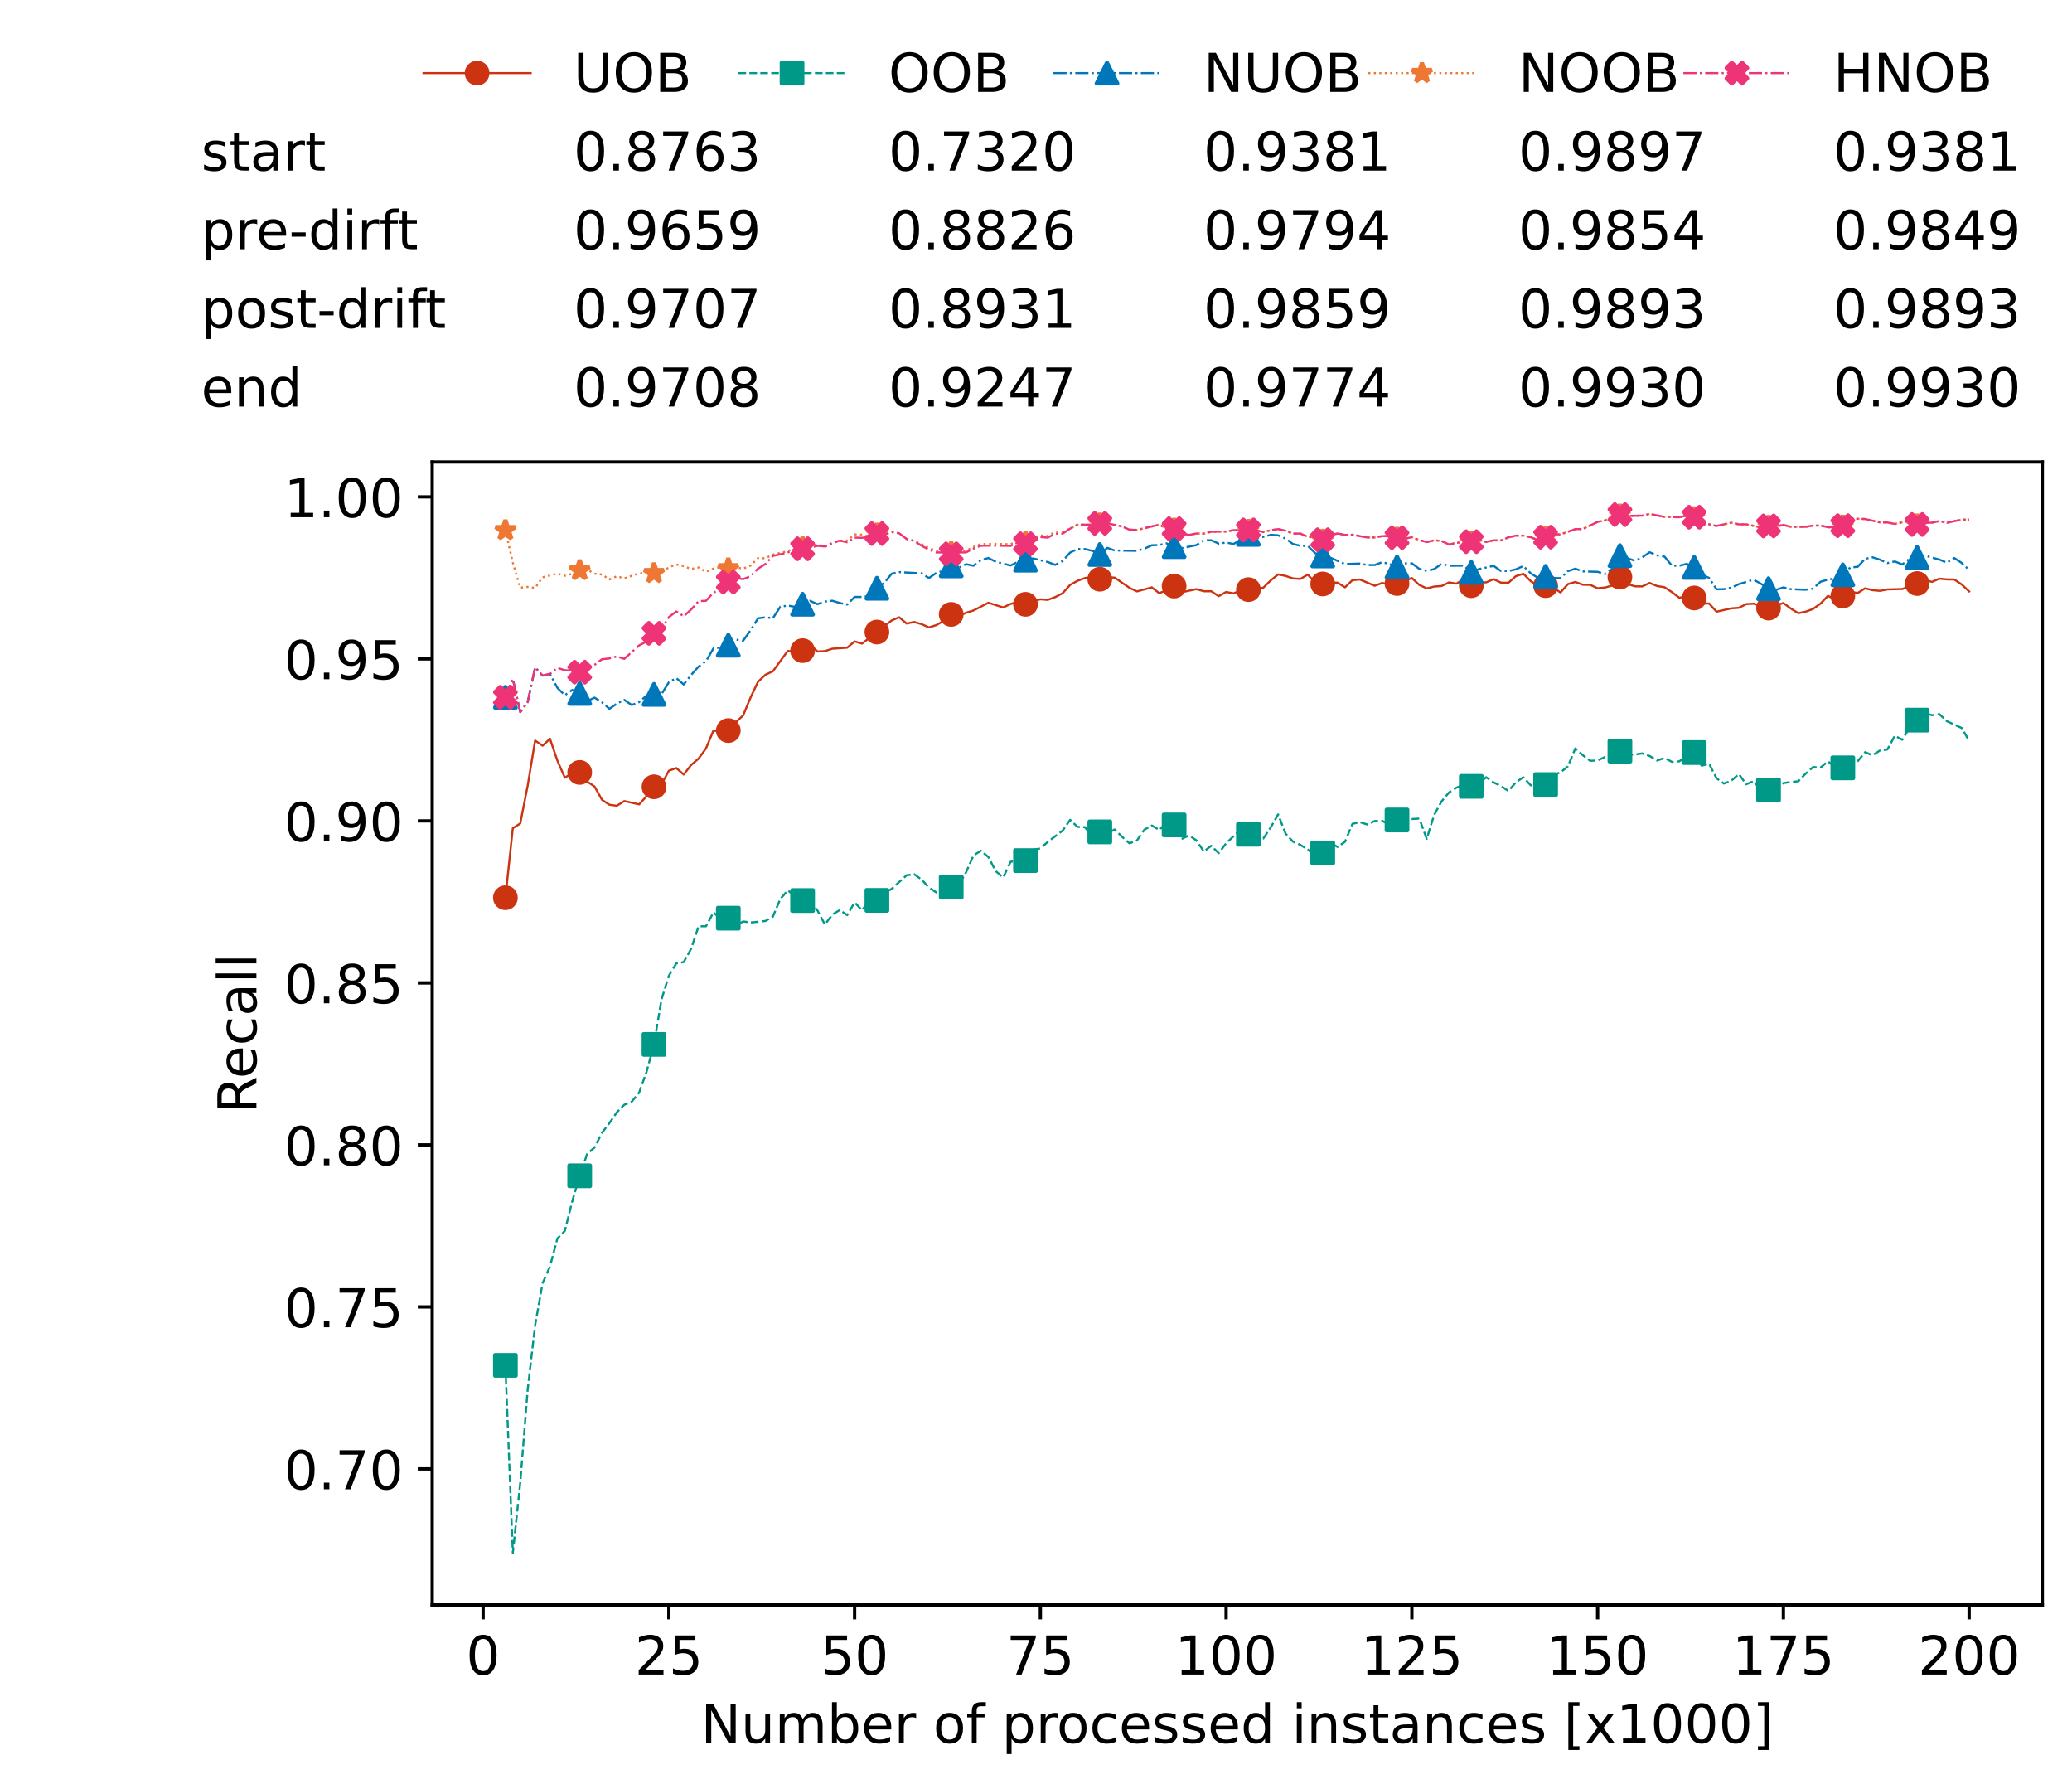 <?xml version="1.0" encoding="utf-8" standalone="no"?>
<!DOCTYPE svg PUBLIC "-//W3C//DTD SVG 1.1//EN"
  "http://www.w3.org/Graphics/SVG/1.1/DTD/svg11.dtd">
<!-- Created with matplotlib (https://matplotlib.org/) -->
<svg height="432.615pt" version="1.1" viewBox="0 0 502.65 432.615" width="502.65pt" xmlns="http://www.w3.org/2000/svg" xmlns:xlink="http://www.w3.org/1999/xlink">
 <defs>
  <style type="text/css">*{stroke-linecap:butt;stroke-linejoin:round;}</style>
 </defs>
 <g id="figure_1">
  <g id="patch_1">
   <path d="M 0 432.615 
L 502.65 432.615 
L 502.65 0 
L 0 0 
z
" style="fill:#ffffff;"/>
  </g>
  <g id="axes_1">
   <g id="patch_2">
    <path d="M 104.85 389.252 
L 495.45 389.252 
L 495.45 112.052 
L 104.85 112.052 
z
" style="fill:#ffffff;"/>
   </g>
   <g id="matplotlib.axis_1">
    <g id="xtick_1">
     <g id="line2d_1">
      <defs>
       <path d="M 0 0 
L 0 3.5 
" id="mb24ce0415b" style="stroke:#000000;stroke-width:0.8;"/>
      </defs>
      <g>
       <use style="stroke:#000000;stroke-width:0.8;" x="117.197" xlink:href="#mb24ce0415b" y="389.252"/>
      </g>
     </g>
     <g id="text_1">
      <!-- 0 -->
      <g transform="translate(113.061 406.13)scale(0.13 -0.13)">
       <defs>
        <path d="M 31.781 66.406 
Q 24.172 66.406 20.328 58.906 
Q 16.5 51.422 16.5 36.375 
Q 16.5 21.391 20.328 13.891 
Q 24.172 6.391 31.781 6.391 
Q 39.453 6.391 43.281 13.891 
Q 47.125 21.391 47.125 36.375 
Q 47.125 51.422 43.281 58.906 
Q 39.453 66.406 31.781 66.406 
z
M 31.781 74.219 
Q 44.047 74.219 50.516 64.516 
Q 56.984 54.828 56.984 36.375 
Q 56.984 17.969 50.516 8.266 
Q 44.047 -1.422 31.781 -1.422 
Q 19.531 -1.422 13.062 8.266 
Q 6.594 17.969 6.594 36.375 
Q 6.594 54.828 13.062 64.516 
Q 19.531 74.219 31.781 74.219 
z
" id="DejaVuSans-48"/>
       </defs>
       <use xlink:href="#DejaVuSans-48"/>
      </g>
     </g>
    </g>
    <g id="xtick_2">
     <g id="line2d_2">
      <g>
       <use style="stroke:#000000;stroke-width:0.8;" x="162.259" xlink:href="#mb24ce0415b" y="389.252"/>
      </g>
     </g>
     <g id="text_2">
      <!-- 25 -->
      <g transform="translate(153.988 406.13)scale(0.13 -0.13)">
       <defs>
        <path d="M 19.188 8.297 
L 53.609 8.297 
L 53.609 0 
L 7.328 0 
L 7.328 8.297 
Q 12.938 14.109 22.625 23.891 
Q 32.328 33.688 34.812 36.531 
Q 39.547 41.844 41.422 45.531 
Q 43.312 49.219 43.312 52.781 
Q 43.312 58.594 39.234 62.25 
Q 35.156 65.922 28.609 65.922 
Q 23.969 65.922 18.812 64.312 
Q 13.672 62.703 7.812 59.422 
L 7.812 69.391 
Q 13.766 71.781 18.938 73 
Q 24.125 74.219 28.422 74.219 
Q 39.75 74.219 46.484 68.547 
Q 53.219 62.891 53.219 53.422 
Q 53.219 48.922 51.531 44.891 
Q 49.859 40.875 45.406 35.406 
Q 44.188 33.984 37.641 27.219 
Q 31.109 20.453 19.188 8.297 
z
" id="DejaVuSans-50"/>
        <path d="M 10.797 72.906 
L 49.516 72.906 
L 49.516 64.594 
L 19.828 64.594 
L 19.828 46.734 
Q 21.969 47.469 24.109 47.828 
Q 26.266 48.188 28.422 48.188 
Q 40.625 48.188 47.75 41.5 
Q 54.891 34.812 54.891 23.391 
Q 54.891 11.625 47.562 5.094 
Q 40.234 -1.422 26.906 -1.422 
Q 22.312 -1.422 17.547 -0.641 
Q 12.797 0.141 7.719 1.703 
L 7.719 11.625 
Q 12.109 9.234 16.797 8.062 
Q 21.484 6.891 26.703 6.891 
Q 35.156 6.891 40.078 11.328 
Q 45.016 15.766 45.016 23.391 
Q 45.016 31 40.078 35.438 
Q 35.156 39.891 26.703 39.891 
Q 22.75 39.891 18.812 39.016 
Q 14.891 38.141 10.797 36.281 
z
" id="DejaVuSans-53"/>
       </defs>
       <use xlink:href="#DejaVuSans-50"/>
       <use x="63.623" xlink:href="#DejaVuSans-53"/>
      </g>
     </g>
    </g>
    <g id="xtick_3">
     <g id="line2d_3">
      <g>
       <use style="stroke:#000000;stroke-width:0.8;" x="207.322" xlink:href="#mb24ce0415b" y="389.252"/>
      </g>
     </g>
     <g id="text_3">
      <!-- 50 -->
      <g transform="translate(199.05 406.13)scale(0.13 -0.13)">
       <use xlink:href="#DejaVuSans-53"/>
       <use x="63.623" xlink:href="#DejaVuSans-48"/>
      </g>
     </g>
    </g>
    <g id="xtick_4">
     <g id="line2d_4">
      <g>
       <use style="stroke:#000000;stroke-width:0.8;" x="252.384" xlink:href="#mb24ce0415b" y="389.252"/>
      </g>
     </g>
     <g id="text_4">
      <!-- 75 -->
      <g transform="translate(244.113 406.13)scale(0.13 -0.13)">
       <defs>
        <path d="M 8.203 72.906 
L 55.078 72.906 
L 55.078 68.703 
L 28.609 0 
L 18.312 0 
L 43.219 64.594 
L 8.203 64.594 
z
" id="DejaVuSans-55"/>
       </defs>
       <use xlink:href="#DejaVuSans-55"/>
       <use x="63.623" xlink:href="#DejaVuSans-53"/>
      </g>
     </g>
    </g>
    <g id="xtick_5">
     <g id="line2d_5">
      <g>
       <use style="stroke:#000000;stroke-width:0.8;" x="297.446" xlink:href="#mb24ce0415b" y="389.252"/>
      </g>
     </g>
     <g id="text_5">
      <!-- 100 -->
      <g transform="translate(285.039 406.13)scale(0.13 -0.13)">
       <defs>
        <path d="M 12.406 8.297 
L 28.516 8.297 
L 28.516 63.922 
L 10.984 60.406 
L 10.984 69.391 
L 28.422 72.906 
L 38.281 72.906 
L 38.281 8.297 
L 54.391 8.297 
L 54.391 0 
L 12.406 0 
z
" id="DejaVuSans-49"/>
       </defs>
       <use xlink:href="#DejaVuSans-49"/>
       <use x="63.623" xlink:href="#DejaVuSans-48"/>
       <use x="127.246" xlink:href="#DejaVuSans-48"/>
      </g>
     </g>
    </g>
    <g id="xtick_6">
     <g id="line2d_6">
      <g>
       <use style="stroke:#000000;stroke-width:0.8;" x="342.509" xlink:href="#mb24ce0415b" y="389.252"/>
      </g>
     </g>
     <g id="text_6">
      <!-- 125 -->
      <g transform="translate(330.102 406.13)scale(0.13 -0.13)">
       <use xlink:href="#DejaVuSans-49"/>
       <use x="63.623" xlink:href="#DejaVuSans-50"/>
       <use x="127.246" xlink:href="#DejaVuSans-53"/>
      </g>
     </g>
    </g>
    <g id="xtick_7">
     <g id="line2d_7">
      <g>
       <use style="stroke:#000000;stroke-width:0.8;" x="387.571" xlink:href="#mb24ce0415b" y="389.252"/>
      </g>
     </g>
     <g id="text_7">
      <!-- 150 -->
      <g transform="translate(375.164 406.13)scale(0.13 -0.13)">
       <use xlink:href="#DejaVuSans-49"/>
       <use x="63.623" xlink:href="#DejaVuSans-53"/>
       <use x="127.246" xlink:href="#DejaVuSans-48"/>
      </g>
     </g>
    </g>
    <g id="xtick_8">
     <g id="line2d_8">
      <g>
       <use style="stroke:#000000;stroke-width:0.8;" x="432.633" xlink:href="#mb24ce0415b" y="389.252"/>
      </g>
     </g>
     <g id="text_8">
      <!-- 175 -->
      <g transform="translate(420.226 406.13)scale(0.13 -0.13)">
       <use xlink:href="#DejaVuSans-49"/>
       <use x="63.623" xlink:href="#DejaVuSans-55"/>
       <use x="127.246" xlink:href="#DejaVuSans-53"/>
      </g>
     </g>
    </g>
    <g id="xtick_9">
     <g id="line2d_9">
      <g>
       <use style="stroke:#000000;stroke-width:0.8;" x="477.695" xlink:href="#mb24ce0415b" y="389.252"/>
      </g>
     </g>
     <g id="text_9">
      <!-- 200 -->
      <g transform="translate(465.289 406.13)scale(0.13 -0.13)">
       <use xlink:href="#DejaVuSans-50"/>
       <use x="63.623" xlink:href="#DejaVuSans-48"/>
       <use x="127.246" xlink:href="#DejaVuSans-48"/>
      </g>
     </g>
    </g>
    <g id="text_10">
     <!-- Number of processed instances [x1000] -->
     <g transform="translate(170.025 422.711)scale(0.13 -0.13)">
      <defs>
       <path d="M 9.812 72.906 
L 23.094 72.906 
L 55.422 11.922 
L 55.422 72.906 
L 64.984 72.906 
L 64.984 0 
L 51.703 0 
L 19.391 60.984 
L 19.391 0 
L 9.812 0 
z
" id="DejaVuSans-78"/>
       <path d="M 8.5 21.578 
L 8.5 54.688 
L 17.484 54.688 
L 17.484 21.922 
Q 17.484 14.156 20.5 10.266 
Q 23.531 6.391 29.594 6.391 
Q 36.859 6.391 41.078 11.031 
Q 45.312 15.672 45.312 23.688 
L 45.312 54.688 
L 54.297 54.688 
L 54.297 0 
L 45.312 0 
L 45.312 8.406 
Q 42.047 3.422 37.719 1 
Q 33.406 -1.422 27.688 -1.422 
Q 18.266 -1.422 13.375 4.438 
Q 8.5 10.297 8.5 21.578 
z
M 31.109 56 
z
" id="DejaVuSans-117"/>
       <path d="M 52 44.188 
Q 55.375 50.25 60.062 53.125 
Q 64.75 56 71.094 56 
Q 79.641 56 84.281 50.016 
Q 88.922 44.047 88.922 33.016 
L 88.922 0 
L 79.891 0 
L 79.891 32.719 
Q 79.891 40.578 77.094 44.375 
Q 74.312 48.188 68.609 48.188 
Q 61.625 48.188 57.562 43.547 
Q 53.516 38.922 53.516 30.906 
L 53.516 0 
L 44.484 0 
L 44.484 32.719 
Q 44.484 40.625 41.703 44.406 
Q 38.922 48.188 33.109 48.188 
Q 26.219 48.188 22.156 43.531 
Q 18.109 38.875 18.109 30.906 
L 18.109 0 
L 9.078 0 
L 9.078 54.688 
L 18.109 54.688 
L 18.109 46.188 
Q 21.188 51.219 25.484 53.609 
Q 29.781 56 35.688 56 
Q 41.656 56 45.828 52.969 
Q 50 49.953 52 44.188 
z
" id="DejaVuSans-109"/>
       <path d="M 48.688 27.297 
Q 48.688 37.203 44.609 42.844 
Q 40.531 48.484 33.406 48.484 
Q 26.266 48.484 22.188 42.844 
Q 18.109 37.203 18.109 27.297 
Q 18.109 17.391 22.188 11.75 
Q 26.266 6.109 33.406 6.109 
Q 40.531 6.109 44.609 11.75 
Q 48.688 17.391 48.688 27.297 
z
M 18.109 46.391 
Q 20.953 51.266 25.266 53.625 
Q 29.594 56 35.594 56 
Q 45.562 56 51.781 48.094 
Q 58.016 40.188 58.016 27.297 
Q 58.016 14.406 51.781 6.484 
Q 45.562 -1.422 35.594 -1.422 
Q 29.594 -1.422 25.266 0.953 
Q 20.953 3.328 18.109 8.203 
L 18.109 0 
L 9.078 0 
L 9.078 75.984 
L 18.109 75.984 
z
" id="DejaVuSans-98"/>
       <path d="M 56.203 29.594 
L 56.203 25.203 
L 14.891 25.203 
Q 15.484 15.922 20.484 11.062 
Q 25.484 6.203 34.422 6.203 
Q 39.594 6.203 44.453 7.469 
Q 49.312 8.734 54.109 11.281 
L 54.109 2.781 
Q 49.266 0.734 44.188 -0.344 
Q 39.109 -1.422 33.891 -1.422 
Q 20.797 -1.422 13.156 6.188 
Q 5.516 13.812 5.516 26.812 
Q 5.516 40.234 12.766 48.109 
Q 20.016 56 32.328 56 
Q 43.359 56 49.781 48.891 
Q 56.203 41.797 56.203 29.594 
z
M 47.219 32.234 
Q 47.125 39.594 43.094 43.984 
Q 39.062 48.391 32.422 48.391 
Q 24.906 48.391 20.391 44.141 
Q 15.875 39.891 15.188 32.172 
z
" id="DejaVuSans-101"/>
       <path d="M 41.109 46.297 
Q 39.594 47.172 37.812 47.578 
Q 36.031 48 33.891 48 
Q 26.266 48 22.188 43.047 
Q 18.109 38.094 18.109 28.812 
L 18.109 0 
L 9.078 0 
L 9.078 54.688 
L 18.109 54.688 
L 18.109 46.188 
Q 20.953 51.172 25.484 53.578 
Q 30.031 56 36.531 56 
Q 37.453 56 38.578 55.875 
Q 39.703 55.766 41.062 55.516 
z
" id="DejaVuSans-114"/>
       <path id="DejaVuSans-32"/>
       <path d="M 30.609 48.391 
Q 23.391 48.391 19.188 42.75 
Q 14.984 37.109 14.984 27.297 
Q 14.984 17.484 19.156 11.844 
Q 23.344 6.203 30.609 6.203 
Q 37.797 6.203 41.984 11.859 
Q 46.188 17.531 46.188 27.297 
Q 46.188 37.016 41.984 42.703 
Q 37.797 48.391 30.609 48.391 
z
M 30.609 56 
Q 42.328 56 49.016 48.375 
Q 55.719 40.766 55.719 27.297 
Q 55.719 13.875 49.016 6.219 
Q 42.328 -1.422 30.609 -1.422 
Q 18.844 -1.422 12.172 6.219 
Q 5.516 13.875 5.516 27.297 
Q 5.516 40.766 12.172 48.375 
Q 18.844 56 30.609 56 
z
" id="DejaVuSans-111"/>
       <path d="M 37.109 75.984 
L 37.109 68.5 
L 28.516 68.5 
Q 23.688 68.5 21.797 66.547 
Q 19.922 64.594 19.922 59.516 
L 19.922 54.688 
L 34.719 54.688 
L 34.719 47.703 
L 19.922 47.703 
L 19.922 0 
L 10.891 0 
L 10.891 47.703 
L 2.297 47.703 
L 2.297 54.688 
L 10.891 54.688 
L 10.891 58.5 
Q 10.891 67.625 15.141 71.797 
Q 19.391 75.984 28.609 75.984 
z
" id="DejaVuSans-102"/>
       <path d="M 18.109 8.203 
L 18.109 -20.797 
L 9.078 -20.797 
L 9.078 54.688 
L 18.109 54.688 
L 18.109 46.391 
Q 20.953 51.266 25.266 53.625 
Q 29.594 56 35.594 56 
Q 45.562 56 51.781 48.094 
Q 58.016 40.188 58.016 27.297 
Q 58.016 14.406 51.781 6.484 
Q 45.562 -1.422 35.594 -1.422 
Q 29.594 -1.422 25.266 0.953 
Q 20.953 3.328 18.109 8.203 
z
M 48.688 27.297 
Q 48.688 37.203 44.609 42.844 
Q 40.531 48.484 33.406 48.484 
Q 26.266 48.484 22.188 42.844 
Q 18.109 37.203 18.109 27.297 
Q 18.109 17.391 22.188 11.75 
Q 26.266 6.109 33.406 6.109 
Q 40.531 6.109 44.609 11.75 
Q 48.688 17.391 48.688 27.297 
z
" id="DejaVuSans-112"/>
       <path d="M 48.781 52.594 
L 48.781 44.188 
Q 44.969 46.297 41.141 47.344 
Q 37.312 48.391 33.406 48.391 
Q 24.656 48.391 19.812 42.844 
Q 14.984 37.312 14.984 27.297 
Q 14.984 17.281 19.812 11.734 
Q 24.656 6.203 33.406 6.203 
Q 37.312 6.203 41.141 7.25 
Q 44.969 8.297 48.781 10.406 
L 48.781 2.094 
Q 45.016 0.344 40.984 -0.531 
Q 36.969 -1.422 32.422 -1.422 
Q 20.062 -1.422 12.781 6.344 
Q 5.516 14.109 5.516 27.297 
Q 5.516 40.672 12.859 48.328 
Q 20.219 56 33.016 56 
Q 37.156 56 41.109 55.141 
Q 45.062 54.297 48.781 52.594 
z
" id="DejaVuSans-99"/>
       <path d="M 44.281 53.078 
L 44.281 44.578 
Q 40.484 46.531 36.375 47.5 
Q 32.281 48.484 27.875 48.484 
Q 21.188 48.484 17.844 46.438 
Q 14.5 44.391 14.5 40.281 
Q 14.5 37.156 16.891 35.375 
Q 19.281 33.594 26.516 31.984 
L 29.594 31.297 
Q 39.156 29.25 43.188 25.516 
Q 47.219 21.781 47.219 15.094 
Q 47.219 7.469 41.188 3.016 
Q 35.156 -1.422 24.609 -1.422 
Q 20.219 -1.422 15.453 -0.562 
Q 10.688 0.297 5.422 2 
L 5.422 11.281 
Q 10.406 8.688 15.234 7.391 
Q 20.062 6.109 24.812 6.109 
Q 31.156 6.109 34.562 8.281 
Q 37.984 10.453 37.984 14.406 
Q 37.984 18.062 35.516 20.016 
Q 33.062 21.969 24.703 23.781 
L 21.578 24.516 
Q 13.234 26.266 9.516 29.906 
Q 5.812 33.547 5.812 39.891 
Q 5.812 47.609 11.281 51.797 
Q 16.75 56 26.812 56 
Q 31.781 56 36.172 55.266 
Q 40.578 54.547 44.281 53.078 
z
" id="DejaVuSans-115"/>
       <path d="M 45.406 46.391 
L 45.406 75.984 
L 54.391 75.984 
L 54.391 0 
L 45.406 0 
L 45.406 8.203 
Q 42.578 3.328 38.25 0.953 
Q 33.938 -1.422 27.875 -1.422 
Q 17.969 -1.422 11.734 6.484 
Q 5.516 14.406 5.516 27.297 
Q 5.516 40.188 11.734 48.094 
Q 17.969 56 27.875 56 
Q 33.938 56 38.25 53.625 
Q 42.578 51.266 45.406 46.391 
z
M 14.797 27.297 
Q 14.797 17.391 18.875 11.75 
Q 22.953 6.109 30.078 6.109 
Q 37.203 6.109 41.297 11.75 
Q 45.406 17.391 45.406 27.297 
Q 45.406 37.203 41.297 42.844 
Q 37.203 48.484 30.078 48.484 
Q 22.953 48.484 18.875 42.844 
Q 14.797 37.203 14.797 27.297 
z
" id="DejaVuSans-100"/>
       <path d="M 9.422 54.688 
L 18.406 54.688 
L 18.406 0 
L 9.422 0 
z
M 9.422 75.984 
L 18.406 75.984 
L 18.406 64.594 
L 9.422 64.594 
z
" id="DejaVuSans-105"/>
       <path d="M 54.891 33.016 
L 54.891 0 
L 45.906 0 
L 45.906 32.719 
Q 45.906 40.484 42.875 44.328 
Q 39.844 48.188 33.797 48.188 
Q 26.516 48.188 22.312 43.547 
Q 18.109 38.922 18.109 30.906 
L 18.109 0 
L 9.078 0 
L 9.078 54.688 
L 18.109 54.688 
L 18.109 46.188 
Q 21.344 51.125 25.703 53.562 
Q 30.078 56 35.797 56 
Q 45.219 56 50.047 50.172 
Q 54.891 44.344 54.891 33.016 
z
" id="DejaVuSans-110"/>
       <path d="M 18.312 70.219 
L 18.312 54.688 
L 36.812 54.688 
L 36.812 47.703 
L 18.312 47.703 
L 18.312 18.016 
Q 18.312 11.328 20.141 9.422 
Q 21.969 7.516 27.594 7.516 
L 36.812 7.516 
L 36.812 0 
L 27.594 0 
Q 17.188 0 13.234 3.875 
Q 9.281 7.766 9.281 18.016 
L 9.281 47.703 
L 2.688 47.703 
L 2.688 54.688 
L 9.281 54.688 
L 9.281 70.219 
z
" id="DejaVuSans-116"/>
       <path d="M 34.281 27.484 
Q 23.391 27.484 19.188 25 
Q 14.984 22.516 14.984 16.5 
Q 14.984 11.719 18.141 8.906 
Q 21.297 6.109 26.703 6.109 
Q 34.188 6.109 38.703 11.406 
Q 43.219 16.703 43.219 25.484 
L 43.219 27.484 
z
M 52.203 31.203 
L 52.203 0 
L 43.219 0 
L 43.219 8.297 
Q 40.141 3.328 35.547 0.953 
Q 30.953 -1.422 24.312 -1.422 
Q 15.922 -1.422 10.953 3.297 
Q 6 8.016 6 15.922 
Q 6 25.141 12.172 29.828 
Q 18.359 34.516 30.609 34.516 
L 43.219 34.516 
L 43.219 35.406 
Q 43.219 41.609 39.141 45 
Q 35.062 48.391 27.688 48.391 
Q 23 48.391 18.547 47.266 
Q 14.109 46.141 10.016 43.891 
L 10.016 52.203 
Q 14.938 54.109 19.578 55.047 
Q 24.219 56 28.609 56 
Q 40.484 56 46.344 49.844 
Q 52.203 43.703 52.203 31.203 
z
" id="DejaVuSans-97"/>
       <path d="M 8.594 75.984 
L 29.297 75.984 
L 29.297 69 
L 17.578 69 
L 17.578 -6.203 
L 29.297 -6.203 
L 29.297 -13.188 
L 8.594 -13.188 
z
" id="DejaVuSans-91"/>
       <path d="M 54.891 54.688 
L 35.109 28.078 
L 55.906 0 
L 45.312 0 
L 29.391 21.484 
L 13.484 0 
L 2.875 0 
L 24.125 28.609 
L 4.688 54.688 
L 15.281 54.688 
L 29.781 35.203 
L 44.281 54.688 
z
" id="DejaVuSans-120"/>
       <path d="M 30.422 75.984 
L 30.422 -13.188 
L 9.719 -13.188 
L 9.719 -6.203 
L 21.391 -6.203 
L 21.391 69 
L 9.719 69 
L 9.719 75.984 
z
" id="DejaVuSans-93"/>
      </defs>
      <use xlink:href="#DejaVuSans-78"/>
      <use x="74.805" xlink:href="#DejaVuSans-117"/>
      <use x="138.184" xlink:href="#DejaVuSans-109"/>
      <use x="235.596" xlink:href="#DejaVuSans-98"/>
      <use x="299.072" xlink:href="#DejaVuSans-101"/>
      <use x="360.596" xlink:href="#DejaVuSans-114"/>
      <use x="401.709" xlink:href="#DejaVuSans-32"/>
      <use x="433.496" xlink:href="#DejaVuSans-111"/>
      <use x="494.678" xlink:href="#DejaVuSans-102"/>
      <use x="529.883" xlink:href="#DejaVuSans-32"/>
      <use x="561.67" xlink:href="#DejaVuSans-112"/>
      <use x="625.146" xlink:href="#DejaVuSans-114"/>
      <use x="664.01" xlink:href="#DejaVuSans-111"/>
      <use x="725.191" xlink:href="#DejaVuSans-99"/>
      <use x="780.172" xlink:href="#DejaVuSans-101"/>
      <use x="841.695" xlink:href="#DejaVuSans-115"/>
      <use x="893.795" xlink:href="#DejaVuSans-115"/>
      <use x="945.895" xlink:href="#DejaVuSans-101"/>
      <use x="1007.418" xlink:href="#DejaVuSans-100"/>
      <use x="1070.895" xlink:href="#DejaVuSans-32"/>
      <use x="1102.682" xlink:href="#DejaVuSans-105"/>
      <use x="1130.465" xlink:href="#DejaVuSans-110"/>
      <use x="1193.844" xlink:href="#DejaVuSans-115"/>
      <use x="1245.943" xlink:href="#DejaVuSans-116"/>
      <use x="1285.152" xlink:href="#DejaVuSans-97"/>
      <use x="1346.432" xlink:href="#DejaVuSans-110"/>
      <use x="1409.811" xlink:href="#DejaVuSans-99"/>
      <use x="1464.791" xlink:href="#DejaVuSans-101"/>
      <use x="1526.314" xlink:href="#DejaVuSans-115"/>
      <use x="1578.414" xlink:href="#DejaVuSans-32"/>
      <use x="1610.201" xlink:href="#DejaVuSans-91"/>
      <use x="1649.215" xlink:href="#DejaVuSans-120"/>
      <use x="1708.395" xlink:href="#DejaVuSans-49"/>
      <use x="1772.018" xlink:href="#DejaVuSans-48"/>
      <use x="1835.641" xlink:href="#DejaVuSans-48"/>
      <use x="1899.264" xlink:href="#DejaVuSans-48"/>
      <use x="1962.887" xlink:href="#DejaVuSans-93"/>
     </g>
    </g>
   </g>
   <g id="matplotlib.axis_2">
    <g id="ytick_1">
     <g id="line2d_10">
      <defs>
       <path d="M 0 0 
L -3.5 0 
" id="m442ffa4183" style="stroke:#000000;stroke-width:0.8;"/>
      </defs>
      <g>
       <use style="stroke:#000000;stroke-width:0.8;" x="104.85" xlink:href="#m442ffa4183" y="356.267"/>
      </g>
     </g>
     <g id="text_11">
      <!-- 0.70 -->
      <g transform="translate(68.905 361.206)scale(0.13 -0.13)">
       <defs>
        <path d="M 10.688 12.406 
L 21 12.406 
L 21 0 
L 10.688 0 
z
" id="DejaVuSans-46"/>
       </defs>
       <use xlink:href="#DejaVuSans-48"/>
       <use x="63.623" xlink:href="#DejaVuSans-46"/>
       <use x="95.41" xlink:href="#DejaVuSans-55"/>
       <use x="159.033" xlink:href="#DejaVuSans-48"/>
      </g>
     </g>
    </g>
    <g id="ytick_2">
     <g id="line2d_11">
      <g>
       <use style="stroke:#000000;stroke-width:0.8;" x="104.85" xlink:href="#m442ffa4183" y="316.974"/>
      </g>
     </g>
     <g id="text_12">
      <!-- 0.75 -->
      <g transform="translate(68.905 321.913)scale(0.13 -0.13)">
       <use xlink:href="#DejaVuSans-48"/>
       <use x="63.623" xlink:href="#DejaVuSans-46"/>
       <use x="95.41" xlink:href="#DejaVuSans-55"/>
       <use x="159.033" xlink:href="#DejaVuSans-53"/>
      </g>
     </g>
    </g>
    <g id="ytick_3">
     <g id="line2d_12">
      <g>
       <use style="stroke:#000000;stroke-width:0.8;" x="104.85" xlink:href="#m442ffa4183" y="277.681"/>
      </g>
     </g>
     <g id="text_13">
      <!-- 0.80 -->
      <g transform="translate(68.905 282.62)scale(0.13 -0.13)">
       <defs>
        <path d="M 31.781 34.625 
Q 24.75 34.625 20.719 30.859 
Q 16.703 27.094 16.703 20.516 
Q 16.703 13.922 20.719 10.156 
Q 24.75 6.391 31.781 6.391 
Q 38.812 6.391 42.859 10.172 
Q 46.922 13.969 46.922 20.516 
Q 46.922 27.094 42.891 30.859 
Q 38.875 34.625 31.781 34.625 
z
M 21.922 38.812 
Q 15.578 40.375 12.031 44.719 
Q 8.5 49.078 8.5 55.328 
Q 8.5 64.062 14.719 69.141 
Q 20.953 74.219 31.781 74.219 
Q 42.672 74.219 48.875 69.141 
Q 55.078 64.062 55.078 55.328 
Q 55.078 49.078 51.531 44.719 
Q 48 40.375 41.703 38.812 
Q 48.828 37.156 52.797 32.312 
Q 56.781 27.484 56.781 20.516 
Q 56.781 9.906 50.312 4.234 
Q 43.844 -1.422 31.781 -1.422 
Q 19.734 -1.422 13.25 4.234 
Q 6.781 9.906 6.781 20.516 
Q 6.781 27.484 10.781 32.312 
Q 14.797 37.156 21.922 38.812 
z
M 18.312 54.391 
Q 18.312 48.734 21.844 45.562 
Q 25.391 42.391 31.781 42.391 
Q 38.141 42.391 41.719 45.562 
Q 45.312 48.734 45.312 54.391 
Q 45.312 60.062 41.719 63.234 
Q 38.141 66.406 31.781 66.406 
Q 25.391 66.406 21.844 63.234 
Q 18.312 60.062 18.312 54.391 
z
" id="DejaVuSans-56"/>
       </defs>
       <use xlink:href="#DejaVuSans-48"/>
       <use x="63.623" xlink:href="#DejaVuSans-46"/>
       <use x="95.41" xlink:href="#DejaVuSans-56"/>
       <use x="159.033" xlink:href="#DejaVuSans-48"/>
      </g>
     </g>
    </g>
    <g id="ytick_4">
     <g id="line2d_13">
      <g>
       <use style="stroke:#000000;stroke-width:0.8;" x="104.85" xlink:href="#m442ffa4183" y="238.388"/>
      </g>
     </g>
     <g id="text_14">
      <!-- 0.85 -->
      <g transform="translate(68.905 243.327)scale(0.13 -0.13)">
       <use xlink:href="#DejaVuSans-48"/>
       <use x="63.623" xlink:href="#DejaVuSans-46"/>
       <use x="95.41" xlink:href="#DejaVuSans-56"/>
       <use x="159.033" xlink:href="#DejaVuSans-53"/>
      </g>
     </g>
    </g>
    <g id="ytick_5">
     <g id="line2d_14">
      <g>
       <use style="stroke:#000000;stroke-width:0.8;" x="104.85" xlink:href="#m442ffa4183" y="199.095"/>
      </g>
     </g>
     <g id="text_15">
      <!-- 0.90 -->
      <g transform="translate(68.905 204.034)scale(0.13 -0.13)">
       <defs>
        <path d="M 10.984 1.516 
L 10.984 10.5 
Q 14.703 8.734 18.5 7.812 
Q 22.312 6.891 25.984 6.891 
Q 35.75 6.891 40.891 13.453 
Q 46.047 20.016 46.781 33.406 
Q 43.953 29.203 39.594 26.953 
Q 35.25 24.703 29.984 24.703 
Q 19.047 24.703 12.672 31.312 
Q 6.297 37.938 6.297 49.422 
Q 6.297 60.641 12.938 67.422 
Q 19.578 74.219 30.609 74.219 
Q 43.266 74.219 49.922 64.516 
Q 56.594 54.828 56.594 36.375 
Q 56.594 19.141 48.406 8.859 
Q 40.234 -1.422 26.422 -1.422 
Q 22.703 -1.422 18.891 -0.688 
Q 15.094 0.047 10.984 1.516 
z
M 30.609 32.422 
Q 37.25 32.422 41.125 36.953 
Q 45.016 41.5 45.016 49.422 
Q 45.016 57.281 41.125 61.844 
Q 37.25 66.406 30.609 66.406 
Q 23.969 66.406 20.094 61.844 
Q 16.219 57.281 16.219 49.422 
Q 16.219 41.5 20.094 36.953 
Q 23.969 32.422 30.609 32.422 
z
" id="DejaVuSans-57"/>
       </defs>
       <use xlink:href="#DejaVuSans-48"/>
       <use x="63.623" xlink:href="#DejaVuSans-46"/>
       <use x="95.41" xlink:href="#DejaVuSans-57"/>
       <use x="159.033" xlink:href="#DejaVuSans-48"/>
      </g>
     </g>
    </g>
    <g id="ytick_6">
     <g id="line2d_15">
      <g>
       <use style="stroke:#000000;stroke-width:0.8;" x="104.85" xlink:href="#m442ffa4183" y="159.803"/>
      </g>
     </g>
     <g id="text_16">
      <!-- 0.95 -->
      <g transform="translate(68.905 164.742)scale(0.13 -0.13)">
       <use xlink:href="#DejaVuSans-48"/>
       <use x="63.623" xlink:href="#DejaVuSans-46"/>
       <use x="95.41" xlink:href="#DejaVuSans-57"/>
       <use x="159.033" xlink:href="#DejaVuSans-53"/>
      </g>
     </g>
    </g>
    <g id="ytick_7">
     <g id="line2d_16">
      <g>
       <use style="stroke:#000000;stroke-width:0.8;" x="104.85" xlink:href="#m442ffa4183" y="120.51"/>
      </g>
     </g>
     <g id="text_17">
      <!-- 1.00 -->
      <g transform="translate(68.905 125.449)scale(0.13 -0.13)">
       <use xlink:href="#DejaVuSans-49"/>
       <use x="63.623" xlink:href="#DejaVuSans-46"/>
       <use x="95.41" xlink:href="#DejaVuSans-48"/>
       <use x="159.033" xlink:href="#DejaVuSans-48"/>
      </g>
     </g>
    </g>
    <g id="text_18">
     <!-- Recall -->
     <g transform="translate(62.201 270.044)rotate(-90)scale(0.13 -0.13)">
      <defs>
       <path d="M 44.391 34.188 
Q 47.562 33.109 50.562 29.594 
Q 53.562 26.078 56.594 19.922 
L 66.609 0 
L 56 0 
L 46.688 18.703 
Q 43.062 26.031 39.672 28.422 
Q 36.281 30.812 30.422 30.812 
L 19.672 30.812 
L 19.672 0 
L 9.812 0 
L 9.812 72.906 
L 32.078 72.906 
Q 44.578 72.906 50.734 67.672 
Q 56.891 62.453 56.891 51.906 
Q 56.891 45.016 53.688 40.469 
Q 50.484 35.938 44.391 34.188 
z
M 19.672 64.797 
L 19.672 38.922 
L 32.078 38.922 
Q 39.203 38.922 42.844 42.219 
Q 46.484 45.516 46.484 51.906 
Q 46.484 58.297 42.844 61.547 
Q 39.203 64.797 32.078 64.797 
z
" id="DejaVuSans-82"/>
       <path d="M 9.422 75.984 
L 18.406 75.984 
L 18.406 0 
L 9.422 0 
z
" id="DejaVuSans-108"/>
      </defs>
      <use xlink:href="#DejaVuSans-82"/>
      <use x="64.982" xlink:href="#DejaVuSans-101"/>
      <use x="126.506" xlink:href="#DejaVuSans-99"/>
      <use x="181.486" xlink:href="#DejaVuSans-97"/>
      <use x="242.766" xlink:href="#DejaVuSans-108"/>
      <use x="270.549" xlink:href="#DejaVuSans-108"/>
     </g>
    </g>
   </g>
   <g id="line2d_17"/>
   <g id="line2d_18"/>
   <g id="line2d_19"/>
   <g id="line2d_20"/>
   <g id="line2d_21"/>
   <g id="line2d_22">
    <path clip-path="url(#pa6d5ee46f5)" d="M 122.605 217.729 
L 124.407 200.871 
L 126.21 199.71 
L 128.012 190.53 
L 129.815 179.607 
L 131.617 180.857 
L 133.419 179.181 
L 135.222 184.49 
L 137.024 188.62 
L 138.827 187.473 
L 140.629 187.339 
L 142.432 189.551 
L 144.234 190.759 
L 146.037 193.981 
L 147.839 195.175 
L 149.642 195.42 
L 151.444 194.286 
L 155.049 195.083 
L 156.852 193.101 
L 158.654 190.831 
L 160.457 190.275 
L 162.259 186.922 
L 164.062 186.281 
L 165.864 187.845 
L 167.667 185.54 
L 169.469 183.993 
L 171.272 181.506 
L 173.074 177.189 
L 174.877 177.439 
L 176.679 177.187 
L 178.482 175.174 
L 180.284 173.507 
L 182.087 169.155 
L 183.889 165.349 
L 185.692 163.653 
L 187.494 162.811 
L 191.099 157.868 
L 192.902 158.106 
L 194.704 157.804 
L 196.507 156.318 
L 198.309 158.01 
L 200.112 157.914 
L 201.914 157.334 
L 205.519 157.087 
L 207.322 155.569 
L 209.124 156.095 
L 212.729 153.293 
L 216.334 150.461 
L 218.137 149.711 
L 219.939 151.233 
L 221.742 150.85 
L 223.544 151.365 
L 225.347 152.17 
L 227.149 151.606 
L 228.952 150.572 
L 230.754 149.011 
L 232.557 149.481 
L 234.359 148.608 
L 236.162 148.057 
L 239.767 146.19 
L 243.372 147.327 
L 245.174 146.482 
L 246.976 145.964 
L 248.779 146.571 
L 250.581 145.747 
L 252.384 145.354 
L 254.186 145.49 
L 255.989 144.81 
L 257.791 143.874 
L 259.594 141.86 
L 261.396 140.863 
L 263.199 140.198 
L 265.001 139.968 
L 266.804 140.481 
L 268.606 139.979 
L 270.409 140.098 
L 274.014 142.572 
L 275.816 143.436 
L 279.421 142.457 
L 281.224 143.871 
L 283.026 143.105 
L 284.829 142.145 
L 286.631 143.649 
L 290.236 142.885 
L 292.039 143.394 
L 293.841 143.394 
L 295.644 144.59 
L 297.446 143.57 
L 299.249 143.912 
L 301.051 143.191 
L 306.459 142.544 
L 308.261 140.766 
L 310.064 139.324 
L 311.866 139.676 
L 313.669 140.293 
L 315.471 140.4 
L 317.274 139.358 
L 319.076 141.374 
L 320.879 141.626 
L 322.681 141.296 
L 324.484 141.322 
L 326.286 142.442 
L 328.089 140.711 
L 329.891 140.545 
L 333.496 142.072 
L 335.299 141.388 
L 337.101 141.815 
L 338.904 141.518 
L 340.706 140.979 
L 342.509 140.186 
L 344.311 141.861 
L 346.114 142.712 
L 347.916 142.26 
L 349.719 142.124 
L 351.521 141.256 
L 353.324 141.554 
L 355.126 140.415 
L 356.928 142.05 
L 358.731 141.237 
L 360.533 141.242 
L 362.336 140.472 
L 364.138 141.318 
L 365.941 141.333 
L 367.743 139.731 
L 369.546 139.165 
L 371.348 140.951 
L 373.151 142.08 
L 374.953 142.039 
L 376.756 142.463 
L 378.558 143.698 
L 380.361 141.666 
L 382.163 141.147 
L 383.966 141.813 
L 385.768 141.841 
L 387.571 142.677 
L 389.373 142.489 
L 391.176 141.985 
L 392.978 139.976 
L 394.781 141.62 
L 396.583 142.2 
L 398.386 142.225 
L 400.188 141.379 
L 401.991 142.127 
L 403.793 142.424 
L 405.596 143.611 
L 407.398 144.986 
L 409.201 144.522 
L 411.003 145.035 
L 412.806 146.416 
L 414.608 146.367 
L 416.411 148.352 
L 420.016 147.543 
L 421.818 147.414 
L 423.621 146.526 
L 425.423 146.416 
L 429.028 147.486 
L 432.633 146.255 
L 434.436 147.587 
L 436.238 148.716 
L 438.041 148.35 
L 439.843 147.686 
L 441.646 146.388 
L 443.448 144.522 
L 445.251 145.415 
L 447.053 144.555 
L 448.856 143.518 
L 450.658 143.818 
L 452.461 142.687 
L 454.263 143.14 
L 456.066 143.3 
L 457.868 142.951 
L 461.473 142.861 
L 465.078 141.53 
L 466.881 140.657 
L 468.683 141.119 
L 470.485 140.347 
L 472.288 140.526 
L 474.09 140.548 
L 475.893 141.747 
L 477.695 143.441 
L 477.695 143.441 
" style="fill:none;stroke:#cc3311;stroke-linecap:square;stroke-width:0.5;"/>
    <defs>
     <path d="M 0 2.5 
C 0.663 2.5 1.299 2.237 1.768 1.768 
C 2.237 1.299 2.5 0.663 2.5 0 
C 2.5 -0.663 2.237 -1.299 1.768 -1.768 
C 1.299 -2.237 0.663 -2.5 0 -2.5 
C -0.663 -2.5 -1.299 -2.237 -1.768 -1.768 
C -2.237 -1.299 -2.5 -0.663 -2.5 0 
C -2.5 0.663 -2.237 1.299 -1.768 1.768 
C -1.299 2.237 -0.663 2.5 0 2.5 
z
" id="m087fc27fdc" style="stroke:#cc3311;"/>
    </defs>
    <g clip-path="url(#pa6d5ee46f5)">
     <use style="fill:#cc3311;stroke:#cc3311;" x="122.605" xlink:href="#m087fc27fdc" y="217.729"/>
     <use style="fill:#cc3311;stroke:#cc3311;" x="140.629" xlink:href="#m087fc27fdc" y="187.339"/>
     <use style="fill:#cc3311;stroke:#cc3311;" x="158.654" xlink:href="#m087fc27fdc" y="190.831"/>
     <use style="fill:#cc3311;stroke:#cc3311;" x="176.679" xlink:href="#m087fc27fdc" y="177.187"/>
     <use style="fill:#cc3311;stroke:#cc3311;" x="194.704" xlink:href="#m087fc27fdc" y="157.804"/>
     <use style="fill:#cc3311;stroke:#cc3311;" x="212.729" xlink:href="#m087fc27fdc" y="153.293"/>
     <use style="fill:#cc3311;stroke:#cc3311;" x="230.754" xlink:href="#m087fc27fdc" y="149.011"/>
     <use style="fill:#cc3311;stroke:#cc3311;" x="248.779" xlink:href="#m087fc27fdc" y="146.571"/>
     <use style="fill:#cc3311;stroke:#cc3311;" x="266.804" xlink:href="#m087fc27fdc" y="140.481"/>
     <use style="fill:#cc3311;stroke:#cc3311;" x="284.829" xlink:href="#m087fc27fdc" y="142.145"/>
     <use style="fill:#cc3311;stroke:#cc3311;" x="302.854" xlink:href="#m087fc27fdc" y="143.003"/>
     <use style="fill:#cc3311;stroke:#cc3311;" x="320.879" xlink:href="#m087fc27fdc" y="141.626"/>
     <use style="fill:#cc3311;stroke:#cc3311;" x="338.904" xlink:href="#m087fc27fdc" y="141.518"/>
     <use style="fill:#cc3311;stroke:#cc3311;" x="356.928" xlink:href="#m087fc27fdc" y="142.05"/>
     <use style="fill:#cc3311;stroke:#cc3311;" x="374.953" xlink:href="#m087fc27fdc" y="142.039"/>
     <use style="fill:#cc3311;stroke:#cc3311;" x="392.978" xlink:href="#m087fc27fdc" y="139.976"/>
     <use style="fill:#cc3311;stroke:#cc3311;" x="411.003" xlink:href="#m087fc27fdc" y="145.035"/>
     <use style="fill:#cc3311;stroke:#cc3311;" x="429.028" xlink:href="#m087fc27fdc" y="147.486"/>
     <use style="fill:#cc3311;stroke:#cc3311;" x="447.053" xlink:href="#m087fc27fdc" y="144.555"/>
     <use style="fill:#cc3311;stroke:#cc3311;" x="465.078" xlink:href="#m087fc27fdc" y="141.53"/>
    </g>
   </g>
   <g id="line2d_23"/>
   <g id="line2d_24"/>
   <g id="line2d_25"/>
   <g id="line2d_26"/>
   <g id="line2d_27">
    <path clip-path="url(#pa6d5ee46f5)" d="M 122.605 331.152 
L 124.407 376.652 
L 126.21 359.607 
L 128.012 337.001 
L 129.815 321.439 
L 131.617 311.26 
L 133.419 307.158 
L 135.222 300.361 
L 137.024 298.532 
L 138.827 291.35 
L 140.629 285.174 
L 142.432 279.881 
L 144.234 278.29 
L 146.037 274.745 
L 147.839 272.382 
L 149.642 269.766 
L 151.444 267.941 
L 153.247 267.192 
L 155.049 264.987 
L 156.852 259.946 
L 158.654 253.3 
L 160.457 242.474 
L 162.259 236.644 
L 164.062 233.659 
L 165.864 233.338 
L 167.667 230.104 
L 169.469 224.651 
L 171.272 224.648 
L 173.074 221.297 
L 174.877 222.921 
L 176.679 222.687 
L 178.482 224.533 
L 180.284 223.474 
L 182.087 223.731 
L 185.692 223.37 
L 187.494 222.31 
L 189.297 218.043 
L 191.099 215.947 
L 192.902 217.336 
L 194.704 218.41 
L 196.507 218.687 
L 198.309 220.815 
L 200.112 224.225 
L 201.914 221.822 
L 203.717 220.712 
L 205.519 221.954 
L 207.322 218.852 
L 209.124 220.793 
L 210.927 218.225 
L 212.729 218.371 
L 214.532 216.628 
L 216.334 215.563 
L 219.939 212.285 
L 221.742 212.012 
L 223.544 213.301 
L 225.347 215.236 
L 227.149 216.458 
L 228.952 215.738 
L 232.557 214.621 
L 234.359 211.564 
L 236.162 207.468 
L 237.964 206.34 
L 239.767 207.847 
L 241.569 211.297 
L 243.372 212.805 
L 245.174 209.002 
L 246.976 208.729 
L 248.779 208.719 
L 250.581 206.129 
L 252.384 205.774 
L 254.186 204.184 
L 257.791 201.449 
L 259.594 198.841 
L 261.396 200.548 
L 263.199 200.624 
L 265.001 202.818 
L 266.804 201.761 
L 268.606 202.159 
L 270.409 201.166 
L 272.211 202.957 
L 274.014 204.543 
L 275.816 203.842 
L 277.619 201.216 
L 279.421 200.21 
L 281.224 201.292 
L 283.026 199.51 
L 284.829 200.076 
L 286.631 203.493 
L 288.434 202.61 
L 290.236 203.817 
L 292.039 206.503 
L 293.841 205.132 
L 295.644 206.921 
L 297.446 204.532 
L 301.051 201.086 
L 302.854 202.338 
L 304.656 201.95 
L 306.459 203.379 
L 308.261 200.684 
L 310.064 197.527 
L 311.866 202.174 
L 313.669 204.125 
L 315.471 204.918 
L 317.274 206.038 
L 319.076 207.621 
L 320.879 206.858 
L 322.681 204.338 
L 324.484 205.413 
L 326.286 204.158 
L 328.089 199.81 
L 329.891 199.396 
L 331.694 199.969 
L 333.496 199.121 
L 335.299 199.074 
L 337.101 200.036 
L 338.904 198.876 
L 344.311 198.526 
L 346.114 203.451 
L 347.916 197.638 
L 349.719 194.353 
L 351.521 192.199 
L 353.324 191.042 
L 355.126 190.273 
L 356.928 190.72 
L 358.731 190.164 
L 360.533 188.506 
L 362.336 189.757 
L 364.138 190.659 
L 365.941 191.84 
L 367.743 189.724 
L 369.546 188.512 
L 371.348 190.469 
L 373.151 190.477 
L 374.953 190.292 
L 376.756 187.954 
L 378.558 187.343 
L 380.361 185.861 
L 382.163 181.515 
L 383.966 183.155 
L 385.768 184.525 
L 387.571 184.432 
L 389.373 183.591 
L 391.176 184.228 
L 392.978 182.174 
L 394.781 182.989 
L 396.583 183.022 
L 398.386 182.723 
L 400.188 183.347 
L 401.991 184.451 
L 403.793 183.83 
L 405.596 184.777 
L 407.398 184.65 
L 409.201 183.281 
L 411.003 182.522 
L 412.806 185.715 
L 414.608 185.225 
L 416.411 188.76 
L 418.213 190.038 
L 420.016 189.353 
L 421.818 187.716 
L 423.621 190.217 
L 425.423 189.437 
L 427.226 191.693 
L 429.028 191.592 
L 430.831 191.359 
L 432.633 189.94 
L 434.436 189.654 
L 436.238 189.502 
L 438.041 187.635 
L 439.843 186.034 
L 441.646 186.154 
L 443.448 184.661 
L 445.251 186.116 
L 447.053 186.231 
L 448.856 185.971 
L 450.658 184.624 
L 452.461 182.424 
L 454.263 183.192 
L 456.066 182.016 
L 457.868 181.769 
L 459.671 178.435 
L 461.473 179.421 
L 463.276 176.455 
L 466.881 172.905 
L 468.683 173.46 
L 470.485 173.211 
L 472.288 174.917 
L 475.893 176.566 
L 477.695 179.679 
L 477.695 179.679 
" style="fill:none;stroke:#009988;stroke-dasharray:1.85,0.8;stroke-dashoffset:0;stroke-width:0.5;"/>
    <defs>
     <path d="M -2.5 2.5 
L 2.5 2.5 
L 2.5 -2.5 
L -2.5 -2.5 
z
" id="ma137b68536" style="stroke:#009988;stroke-linejoin:miter;"/>
    </defs>
    <g clip-path="url(#pa6d5ee46f5)">
     <use style="fill:#009988;stroke:#009988;stroke-linejoin:miter;" x="122.605" xlink:href="#ma137b68536" y="331.152"/>
     <use style="fill:#009988;stroke:#009988;stroke-linejoin:miter;" x="140.629" xlink:href="#ma137b68536" y="285.174"/>
     <use style="fill:#009988;stroke:#009988;stroke-linejoin:miter;" x="158.654" xlink:href="#ma137b68536" y="253.3"/>
     <use style="fill:#009988;stroke:#009988;stroke-linejoin:miter;" x="176.679" xlink:href="#ma137b68536" y="222.687"/>
     <use style="fill:#009988;stroke:#009988;stroke-linejoin:miter;" x="194.704" xlink:href="#ma137b68536" y="218.41"/>
     <use style="fill:#009988;stroke:#009988;stroke-linejoin:miter;" x="212.729" xlink:href="#ma137b68536" y="218.371"/>
     <use style="fill:#009988;stroke:#009988;stroke-linejoin:miter;" x="230.754" xlink:href="#ma137b68536" y="215.145"/>
     <use style="fill:#009988;stroke:#009988;stroke-linejoin:miter;" x="248.779" xlink:href="#ma137b68536" y="208.719"/>
     <use style="fill:#009988;stroke:#009988;stroke-linejoin:miter;" x="266.804" xlink:href="#ma137b68536" y="201.761"/>
     <use style="fill:#009988;stroke:#009988;stroke-linejoin:miter;" x="284.829" xlink:href="#ma137b68536" y="200.076"/>
     <use style="fill:#009988;stroke:#009988;stroke-linejoin:miter;" x="302.854" xlink:href="#ma137b68536" y="202.338"/>
     <use style="fill:#009988;stroke:#009988;stroke-linejoin:miter;" x="320.879" xlink:href="#ma137b68536" y="206.858"/>
     <use style="fill:#009988;stroke:#009988;stroke-linejoin:miter;" x="338.904" xlink:href="#ma137b68536" y="198.876"/>
     <use style="fill:#009988;stroke:#009988;stroke-linejoin:miter;" x="356.928" xlink:href="#ma137b68536" y="190.72"/>
     <use style="fill:#009988;stroke:#009988;stroke-linejoin:miter;" x="374.953" xlink:href="#ma137b68536" y="190.292"/>
     <use style="fill:#009988;stroke:#009988;stroke-linejoin:miter;" x="392.978" xlink:href="#ma137b68536" y="182.174"/>
     <use style="fill:#009988;stroke:#009988;stroke-linejoin:miter;" x="411.003" xlink:href="#ma137b68536" y="182.522"/>
     <use style="fill:#009988;stroke:#009988;stroke-linejoin:miter;" x="429.028" xlink:href="#ma137b68536" y="191.592"/>
     <use style="fill:#009988;stroke:#009988;stroke-linejoin:miter;" x="447.053" xlink:href="#ma137b68536" y="186.231"/>
     <use style="fill:#009988;stroke:#009988;stroke-linejoin:miter;" x="465.078" xlink:href="#ma137b68536" y="174.651"/>
    </g>
   </g>
   <g id="line2d_28"/>
   <g id="line2d_29"/>
   <g id="line2d_30"/>
   <g id="line2d_31"/>
   <g id="line2d_32">
    <path clip-path="url(#pa6d5ee46f5)" d="M 122.605 169.119 
L 124.407 164.659 
L 126.21 172.721 
L 128.012 170.288 
L 129.815 161.873 
L 131.617 163.859 
L 133.419 163.453 
L 135.222 166.839 
L 137.024 168.607 
L 138.827 167.337 
L 140.629 168.183 
L 142.432 170.046 
L 144.234 169.199 
L 146.037 170.356 
L 147.839 171.906 
L 149.642 170.659 
L 151.444 169.754 
L 153.247 170.987 
L 155.049 170.3 
L 156.852 168.684 
L 158.654 168.412 
L 160.457 168.392 
L 162.259 165.467 
L 164.062 164.455 
L 165.864 166.015 
L 167.667 163.693 
L 169.469 161.667 
L 171.272 160.369 
L 173.074 157.257 
L 174.877 157.028 
L 176.679 156.488 
L 178.482 155.111 
L 180.284 155.388 
L 182.087 152.852 
L 183.889 149.959 
L 185.692 149.727 
L 187.494 149.929 
L 189.297 147.167 
L 191.099 146.868 
L 192.902 147.185 
L 194.704 146.552 
L 196.507 145.721 
L 198.309 146.54 
L 200.112 145.89 
L 201.914 145.699 
L 203.717 146.24 
L 205.519 146.629 
L 207.322 144.777 
L 209.124 144.777 
L 210.927 144.546 
L 212.729 142.668 
L 214.532 141.338 
L 216.334 139.134 
L 218.137 138.759 
L 221.742 138.957 
L 223.544 139.063 
L 225.347 140.194 
L 227.149 138.958 
L 228.952 138.401 
L 230.754 137.239 
L 232.557 137.709 
L 234.359 136.836 
L 236.162 137.21 
L 237.964 135.841 
L 239.767 135.336 
L 241.569 136.242 
L 245.174 137.15 
L 246.976 136.249 
L 250.581 135.433 
L 254.186 136.307 
L 255.989 136.997 
L 257.791 136.068 
L 259.594 134.021 
L 261.396 133.152 
L 263.199 133.158 
L 265.001 133.606 
L 266.804 134.483 
L 268.606 132.879 
L 270.409 133.514 
L 275.816 133.59 
L 277.619 133.081 
L 279.421 132.245 
L 281.224 132.189 
L 283.026 131.78 
L 284.829 132.582 
L 286.631 132.963 
L 290.236 132.208 
L 292.039 131.026 
L 293.841 131.026 
L 295.644 131.845 
L 297.446 131.592 
L 299.249 131.934 
L 301.051 130.852 
L 302.854 129.611 
L 304.656 130.504 
L 306.459 130.219 
L 308.261 129.722 
L 310.064 129.836 
L 311.866 130.62 
L 313.669 131.939 
L 315.471 132.376 
L 317.274 132.405 
L 319.076 134.175 
L 320.879 134.829 
L 322.681 135.236 
L 326.286 136.808 
L 329.891 136.684 
L 331.694 137.044 
L 333.496 137.036 
L 335.299 136.353 
L 337.101 136.78 
L 338.904 137.535 
L 340.706 136.642 
L 342.509 136.627 
L 344.311 137.963 
L 346.114 138.476 
L 347.916 138.024 
L 349.719 136.764 
L 351.521 137.21 
L 355.126 137.193 
L 356.928 138.828 
L 358.731 138.036 
L 362.336 137.242 
L 364.138 138.497 
L 365.941 138.504 
L 367.743 138.081 
L 369.546 137.271 
L 371.348 139.057 
L 373.151 140.186 
L 374.953 139.788 
L 376.756 140.177 
L 378.558 140.217 
L 380.361 138.523 
L 382.163 137.925 
L 383.966 138.591 
L 387.571 138.685 
L 389.373 139.224 
L 391.176 137.856 
L 392.978 134.766 
L 396.583 135.998 
L 398.386 135.196 
L 400.188 133.941 
L 401.991 134.693 
L 403.793 134.99 
L 405.596 137.193 
L 407.398 137.213 
L 409.201 136.749 
L 411.003 137.619 
L 412.806 139.389 
L 414.608 140.151 
L 416.411 142.929 
L 418.213 142.885 
L 420.016 142.538 
L 421.818 141.674 
L 425.423 140.599 
L 427.226 141.597 
L 429.028 142.775 
L 430.831 143.069 
L 432.633 142.462 
L 434.436 142.894 
L 438.041 143.028 
L 439.843 142.753 
L 441.646 141.088 
L 443.448 140.577 
L 445.251 140.279 
L 447.053 139.418 
L 448.856 137.634 
L 450.658 137.465 
L 452.461 135.541 
L 454.263 135.167 
L 456.066 135.74 
L 457.868 136.559 
L 459.671 136.17 
L 461.473 136.895 
L 463.276 135.479 
L 465.078 135.194 
L 466.881 134.757 
L 470.485 135.712 
L 472.288 136.476 
L 474.09 135.332 
L 475.893 136.538 
L 477.695 138.232 
L 477.695 138.232 
" style="fill:none;stroke:#0077bb;stroke-dasharray:3.2,0.8,0.5,0.8;stroke-dashoffset:0;stroke-width:0.5;"/>
    <defs>
     <path d="M 0 -2.5 
L -2.5 2.5 
L 2.5 2.5 
z
" id="m3b10aa5ead" style="stroke:#0077bb;stroke-linejoin:miter;"/>
    </defs>
    <g clip-path="url(#pa6d5ee46f5)">
     <use style="fill:#0077bb;stroke:#0077bb;stroke-linejoin:miter;" x="122.605" xlink:href="#m3b10aa5ead" y="169.119"/>
     <use style="fill:#0077bb;stroke:#0077bb;stroke-linejoin:miter;" x="140.629" xlink:href="#m3b10aa5ead" y="168.183"/>
     <use style="fill:#0077bb;stroke:#0077bb;stroke-linejoin:miter;" x="158.654" xlink:href="#m3b10aa5ead" y="168.412"/>
     <use style="fill:#0077bb;stroke:#0077bb;stroke-linejoin:miter;" x="176.679" xlink:href="#m3b10aa5ead" y="156.488"/>
     <use style="fill:#0077bb;stroke:#0077bb;stroke-linejoin:miter;" x="194.704" xlink:href="#m3b10aa5ead" y="146.552"/>
     <use style="fill:#0077bb;stroke:#0077bb;stroke-linejoin:miter;" x="212.729" xlink:href="#m3b10aa5ead" y="142.668"/>
     <use style="fill:#0077bb;stroke:#0077bb;stroke-linejoin:miter;" x="230.754" xlink:href="#m3b10aa5ead" y="137.239"/>
     <use style="fill:#0077bb;stroke:#0077bb;stroke-linejoin:miter;" x="248.779" xlink:href="#m3b10aa5ead" y="135.86"/>
     <use style="fill:#0077bb;stroke:#0077bb;stroke-linejoin:miter;" x="266.804" xlink:href="#m3b10aa5ead" y="134.483"/>
     <use style="fill:#0077bb;stroke:#0077bb;stroke-linejoin:miter;" x="284.829" xlink:href="#m3b10aa5ead" y="132.582"/>
     <use style="fill:#0077bb;stroke:#0077bb;stroke-linejoin:miter;" x="302.854" xlink:href="#m3b10aa5ead" y="129.611"/>
     <use style="fill:#0077bb;stroke:#0077bb;stroke-linejoin:miter;" x="320.879" xlink:href="#m3b10aa5ead" y="134.829"/>
     <use style="fill:#0077bb;stroke:#0077bb;stroke-linejoin:miter;" x="338.904" xlink:href="#m3b10aa5ead" y="137.535"/>
     <use style="fill:#0077bb;stroke:#0077bb;stroke-linejoin:miter;" x="356.928" xlink:href="#m3b10aa5ead" y="138.828"/>
     <use style="fill:#0077bb;stroke:#0077bb;stroke-linejoin:miter;" x="374.953" xlink:href="#m3b10aa5ead" y="139.788"/>
     <use style="fill:#0077bb;stroke:#0077bb;stroke-linejoin:miter;" x="392.978" xlink:href="#m3b10aa5ead" y="134.766"/>
     <use style="fill:#0077bb;stroke:#0077bb;stroke-linejoin:miter;" x="411.003" xlink:href="#m3b10aa5ead" y="137.619"/>
     <use style="fill:#0077bb;stroke:#0077bb;stroke-linejoin:miter;" x="429.028" xlink:href="#m3b10aa5ead" y="142.775"/>
     <use style="fill:#0077bb;stroke:#0077bb;stroke-linejoin:miter;" x="447.053" xlink:href="#m3b10aa5ead" y="139.418"/>
     <use style="fill:#0077bb;stroke:#0077bb;stroke-linejoin:miter;" x="465.078" xlink:href="#m3b10aa5ead" y="135.194"/>
    </g>
   </g>
   <g id="line2d_33"/>
   <g id="line2d_34"/>
   <g id="line2d_35"/>
   <g id="line2d_36"/>
   <g id="line2d_37">
    <path clip-path="url(#pa6d5ee46f5)" d="M 122.605 128.611 
L 124.407 136.467 
L 126.21 142.537 
L 128.012 142.34 
L 129.815 142.597 
L 131.617 140.026 
L 135.222 139.117 
L 137.024 139.643 
L 138.827 139.146 
L 140.629 138.302 
L 142.432 138.116 
L 144.234 139.133 
L 146.037 139.347 
L 147.839 140.528 
L 149.642 139.768 
L 151.444 140.272 
L 155.049 139.055 
L 160.457 138.82 
L 162.259 137.602 
L 164.062 136.911 
L 165.864 137.312 
L 167.667 138.004 
L 169.469 137.635 
L 171.272 138.693 
L 173.074 137.897 
L 174.877 137.574 
L 176.679 137.862 
L 178.482 137.615 
L 180.284 137.91 
L 182.087 137.182 
L 183.889 135.355 
L 185.692 135.408 
L 187.494 134.503 
L 191.099 133.682 
L 192.902 132.809 
L 194.704 132.758 
L 196.507 132.532 
L 198.309 132.041 
L 200.112 132.594 
L 201.914 131.74 
L 203.717 131.156 
L 205.519 131.104 
L 207.322 129.619 
L 209.124 129.67 
L 210.927 130.158 
L 212.729 129.403 
L 214.532 129.666 
L 216.334 129.032 
L 218.137 129.344 
L 219.939 130.715 
L 221.742 131.193 
L 223.544 131.936 
L 225.347 132.906 
L 227.149 133.578 
L 228.952 133.578 
L 230.754 133.924 
L 232.557 133.569 
L 234.359 133.569 
L 236.162 132.645 
L 237.964 131.943 
L 241.569 131.922 
L 245.174 131.989 
L 246.976 131.116 
L 248.779 131.477 
L 250.581 131.05 
L 252.384 129.847 
L 254.186 129.983 
L 255.989 129.013 
L 257.791 129.003 
L 259.594 128.216 
L 261.396 127.246 
L 265.001 127.258 
L 266.804 126.944 
L 268.606 126.91 
L 272.211 127.694 
L 274.014 128.472 
L 275.816 128.526 
L 281.224 127.254 
L 283.026 128.178 
L 284.829 128.219 
L 286.631 129.349 
L 288.434 129.745 
L 290.236 129.395 
L 292.039 129.417 
L 293.841 128.96 
L 297.446 128.928 
L 299.249 128.586 
L 304.656 128.603 
L 306.459 129.031 
L 308.261 128.604 
L 310.064 128.33 
L 311.866 128.708 
L 313.669 129.41 
L 315.471 129.41 
L 317.274 130.204 
L 319.076 130.341 
L 320.879 130.91 
L 322.681 129.799 
L 324.484 129.402 
L 326.286 129.736 
L 328.089 129.695 
L 331.694 130.363 
L 333.496 130.363 
L 335.299 130.021 
L 337.101 130.021 
L 338.904 130.426 
L 340.706 130.688 
L 342.509 130.287 
L 344.311 130.964 
L 346.114 131.477 
L 347.916 131.048 
L 349.719 131.192 
L 351.521 132.075 
L 353.324 131.645 
L 356.928 131.388 
L 358.731 131.003 
L 360.533 131.43 
L 362.336 131.045 
L 364.138 131.073 
L 365.941 130.325 
L 367.743 129.917 
L 369.546 129.917 
L 371.348 130.274 
L 373.151 131.052 
L 376.756 129.588 
L 378.558 129.608 
L 382.163 128.333 
L 383.966 128.308 
L 387.571 126.58 
L 389.373 126.216 
L 391.176 125.323 
L 392.978 124.801 
L 394.781 125.14 
L 398.386 125.061 
L 400.188 124.652 
L 403.793 125.353 
L 407.398 125.448 
L 409.201 125.034 
L 411.003 125.443 
L 412.806 127.17 
L 414.608 127.158 
L 416.411 127.555 
L 420.016 126.78 
L 421.818 127.169 
L 423.621 127.169 
L 427.226 127.92 
L 429.028 127.559 
L 430.831 127.657 
L 432.633 127.321 
L 434.436 127.771 
L 438.041 127.775 
L 439.843 127.462 
L 441.646 127.462 
L 443.448 127.874 
L 445.251 127.907 
L 447.053 127.498 
L 448.856 125.771 
L 452.461 125.876 
L 456.066 126.703 
L 457.868 126.723 
L 459.671 127.068 
L 463.276 126.317 
L 465.078 127.21 
L 466.881 126.773 
L 468.683 126.773 
L 470.485 126.372 
L 472.288 126.795 
L 475.893 126.024 
L 477.695 126.024 
L 477.695 126.024 
" style="fill:none;stroke:#ee7733;stroke-dasharray:0.5,0.825;stroke-dashoffset:0;stroke-width:0.5;"/>
    <defs>
     <path d="M 0 -2.5 
L -0.561 -0.773 
L -2.378 -0.773 
L -0.908 0.295 
L -1.469 2.023 
L -0 0.955 
L 1.469 2.023 
L 0.908 0.295 
L 2.378 -0.773 
L 0.561 -0.773 
z
" id="mff48637c15" style="stroke:#ee7733;stroke-linejoin:bevel;"/>
    </defs>
    <g clip-path="url(#pa6d5ee46f5)">
     <use style="fill:#ee7733;stroke:#ee7733;stroke-linejoin:bevel;" x="122.605" xlink:href="#mff48637c15" y="128.611"/>
     <use style="fill:#ee7733;stroke:#ee7733;stroke-linejoin:bevel;" x="140.629" xlink:href="#mff48637c15" y="138.302"/>
     <use style="fill:#ee7733;stroke:#ee7733;stroke-linejoin:bevel;" x="158.654" xlink:href="#mff48637c15" y="139.028"/>
     <use style="fill:#ee7733;stroke:#ee7733;stroke-linejoin:bevel;" x="176.679" xlink:href="#mff48637c15" y="137.862"/>
     <use style="fill:#ee7733;stroke:#ee7733;stroke-linejoin:bevel;" x="194.704" xlink:href="#mff48637c15" y="132.758"/>
     <use style="fill:#ee7733;stroke:#ee7733;stroke-linejoin:bevel;" x="212.729" xlink:href="#mff48637c15" y="129.403"/>
     <use style="fill:#ee7733;stroke:#ee7733;stroke-linejoin:bevel;" x="230.754" xlink:href="#mff48637c15" y="133.924"/>
     <use style="fill:#ee7733;stroke:#ee7733;stroke-linejoin:bevel;" x="248.779" xlink:href="#mff48637c15" y="131.477"/>
     <use style="fill:#ee7733;stroke:#ee7733;stroke-linejoin:bevel;" x="266.804" xlink:href="#mff48637c15" y="126.944"/>
     <use style="fill:#ee7733;stroke:#ee7733;stroke-linejoin:bevel;" x="284.829" xlink:href="#mff48637c15" y="128.219"/>
     <use style="fill:#ee7733;stroke:#ee7733;stroke-linejoin:bevel;" x="302.854" xlink:href="#mff48637c15" y="128.523"/>
     <use style="fill:#ee7733;stroke:#ee7733;stroke-linejoin:bevel;" x="320.879" xlink:href="#mff48637c15" y="130.91"/>
     <use style="fill:#ee7733;stroke:#ee7733;stroke-linejoin:bevel;" x="338.904" xlink:href="#mff48637c15" y="130.426"/>
     <use style="fill:#ee7733;stroke:#ee7733;stroke-linejoin:bevel;" x="356.928" xlink:href="#mff48637c15" y="131.388"/>
     <use style="fill:#ee7733;stroke:#ee7733;stroke-linejoin:bevel;" x="374.953" xlink:href="#mff48637c15" y="130.296"/>
     <use style="fill:#ee7733;stroke:#ee7733;stroke-linejoin:bevel;" x="392.978" xlink:href="#mff48637c15" y="124.801"/>
     <use style="fill:#ee7733;stroke:#ee7733;stroke-linejoin:bevel;" x="411.003" xlink:href="#mff48637c15" y="125.443"/>
     <use style="fill:#ee7733;stroke:#ee7733;stroke-linejoin:bevel;" x="429.028" xlink:href="#mff48637c15" y="127.559"/>
     <use style="fill:#ee7733;stroke:#ee7733;stroke-linejoin:bevel;" x="447.053" xlink:href="#mff48637c15" y="127.498"/>
     <use style="fill:#ee7733;stroke:#ee7733;stroke-linejoin:bevel;" x="465.078" xlink:href="#mff48637c15" y="127.21"/>
    </g>
   </g>
   <g id="line2d_38"/>
   <g id="line2d_39"/>
   <g id="line2d_40"/>
   <g id="line2d_41"/>
   <g id="line2d_42">
    <path clip-path="url(#pa6d5ee46f5)" d="M 122.605 169.119 
L 124.407 164.659 
L 126.21 172.721 
L 128.012 170.288 
L 129.815 161.873 
L 131.617 163.859 
L 133.419 163.453 
L 135.222 161.976 
L 137.024 162.556 
L 138.827 162.599 
L 140.629 163.025 
L 144.234 161.249 
L 146.037 159.884 
L 147.839 159.696 
L 149.642 159.211 
L 151.444 159.798 
L 155.049 156.527 
L 156.852 155.599 
L 158.654 153.6 
L 160.457 152.598 
L 162.259 149.672 
L 164.062 148.29 
L 165.864 149.461 
L 167.667 147.822 
L 169.469 145.797 
L 171.272 145.709 
L 173.074 143.746 
L 174.877 142.777 
L 176.679 141.194 
L 178.482 140.169 
L 180.284 140.464 
L 182.087 139.737 
L 183.889 137.909 
L 185.692 136.784 
L 187.494 134.835 
L 191.099 134.014 
L 192.902 133.141 
L 194.704 133.091 
L 196.507 132.864 
L 198.309 132.373 
L 200.112 132.556 
L 201.914 131.702 
L 203.717 131.118 
L 205.519 131.507 
L 207.322 130.389 
L 209.124 130.441 
L 210.927 130.158 
L 212.729 129.403 
L 214.532 129.666 
L 216.334 129.032 
L 218.137 129.344 
L 219.939 130.715 
L 221.742 131.193 
L 223.544 132.345 
L 225.347 133.315 
L 227.149 133.987 
L 228.952 133.987 
L 230.754 134.333 
L 232.557 133.978 
L 234.359 133.978 
L 236.162 133.054 
L 237.964 132.352 
L 241.569 132.331 
L 245.174 132.399 
L 246.976 131.525 
L 248.779 131.886 
L 250.581 131.459 
L 252.384 130.256 
L 254.186 130.392 
L 255.989 129.423 
L 257.791 129.412 
L 259.594 128.216 
L 261.396 127.246 
L 265.001 127.258 
L 266.804 126.944 
L 268.606 126.91 
L 272.211 127.694 
L 274.014 128.472 
L 275.816 128.526 
L 281.224 127.254 
L 283.026 128.178 
L 284.829 128.219 
L 286.631 129.349 
L 288.434 129.745 
L 290.236 129.395 
L 292.039 129.417 
L 293.841 128.96 
L 297.446 128.928 
L 299.249 128.586 
L 304.656 128.603 
L 306.459 129.031 
L 308.261 128.604 
L 310.064 128.33 
L 311.866 128.708 
L 313.669 129.41 
L 315.471 129.41 
L 317.274 130.204 
L 319.076 130.341 
L 320.879 130.91 
L 322.681 129.799 
L 324.484 129.402 
L 326.286 129.736 
L 328.089 129.695 
L 331.694 130.363 
L 333.496 130.363 
L 335.299 130.021 
L 337.101 130.021 
L 338.904 130.426 
L 340.706 130.688 
L 342.509 130.287 
L 344.311 130.964 
L 346.114 131.477 
L 347.916 131.048 
L 349.719 131.192 
L 351.521 132.075 
L 353.324 131.645 
L 356.928 131.388 
L 358.731 131.003 
L 360.533 131.43 
L 362.336 131.045 
L 364.138 131.073 
L 365.941 130.325 
L 367.743 129.917 
L 369.546 129.917 
L 371.348 130.274 
L 373.151 131.052 
L 376.756 129.588 
L 378.558 129.608 
L 382.163 128.333 
L 383.966 128.308 
L 387.571 126.58 
L 389.373 126.216 
L 391.176 125.323 
L 392.978 124.801 
L 394.781 125.14 
L 398.386 125.061 
L 400.188 124.652 
L 403.793 125.353 
L 407.398 125.448 
L 409.201 125.034 
L 411.003 125.443 
L 412.806 127.17 
L 414.608 127.158 
L 416.411 127.555 
L 420.016 126.78 
L 421.818 127.169 
L 423.621 127.169 
L 427.226 127.92 
L 429.028 127.559 
L 430.831 127.657 
L 432.633 127.321 
L 434.436 127.771 
L 438.041 127.775 
L 439.843 127.462 
L 441.646 127.462 
L 443.448 127.874 
L 445.251 127.907 
L 447.053 127.498 
L 448.856 125.771 
L 452.461 125.876 
L 456.066 126.703 
L 457.868 126.723 
L 459.671 127.068 
L 463.276 126.317 
L 465.078 127.21 
L 466.881 126.773 
L 468.683 126.773 
L 470.485 126.372 
L 472.288 126.795 
L 475.893 126.024 
L 477.695 126.024 
L 477.695 126.024 
" style="fill:none;stroke:#ee3377;stroke-dasharray:3.2,0.8,0.5,0.8;stroke-dashoffset:0;stroke-width:0.5;"/>
    <defs>
     <path d="M -1.25 2.5 
L 0 1.25 
L 1.25 2.5 
L 2.5 1.25 
L 1.25 0 
L 2.5 -1.25 
L 1.25 -2.5 
L 0 -1.25 
L -1.25 -2.5 
L -2.5 -1.25 
L -1.25 0 
L -2.5 1.25 
z
" id="mcd06bc4c69" style="stroke:#ee3377;stroke-linejoin:miter;"/>
    </defs>
    <g clip-path="url(#pa6d5ee46f5)">
     <use style="fill:#ee3377;stroke:#ee3377;stroke-linejoin:miter;" x="122.605" xlink:href="#mcd06bc4c69" y="169.119"/>
     <use style="fill:#ee3377;stroke:#ee3377;stroke-linejoin:miter;" x="140.629" xlink:href="#mcd06bc4c69" y="163.025"/>
     <use style="fill:#ee3377;stroke:#ee3377;stroke-linejoin:miter;" x="158.654" xlink:href="#mcd06bc4c69" y="153.6"/>
     <use style="fill:#ee3377;stroke:#ee3377;stroke-linejoin:miter;" x="176.679" xlink:href="#mcd06bc4c69" y="141.194"/>
     <use style="fill:#ee3377;stroke:#ee3377;stroke-linejoin:miter;" x="194.704" xlink:href="#mcd06bc4c69" y="133.091"/>
     <use style="fill:#ee3377;stroke:#ee3377;stroke-linejoin:miter;" x="212.729" xlink:href="#mcd06bc4c69" y="129.403"/>
     <use style="fill:#ee3377;stroke:#ee3377;stroke-linejoin:miter;" x="230.754" xlink:href="#mcd06bc4c69" y="134.333"/>
     <use style="fill:#ee3377;stroke:#ee3377;stroke-linejoin:miter;" x="248.779" xlink:href="#mcd06bc4c69" y="131.886"/>
     <use style="fill:#ee3377;stroke:#ee3377;stroke-linejoin:miter;" x="266.804" xlink:href="#mcd06bc4c69" y="126.944"/>
     <use style="fill:#ee3377;stroke:#ee3377;stroke-linejoin:miter;" x="284.829" xlink:href="#mcd06bc4c69" y="128.219"/>
     <use style="fill:#ee3377;stroke:#ee3377;stroke-linejoin:miter;" x="302.854" xlink:href="#mcd06bc4c69" y="128.523"/>
     <use style="fill:#ee3377;stroke:#ee3377;stroke-linejoin:miter;" x="320.879" xlink:href="#mcd06bc4c69" y="130.91"/>
     <use style="fill:#ee3377;stroke:#ee3377;stroke-linejoin:miter;" x="338.904" xlink:href="#mcd06bc4c69" y="130.426"/>
     <use style="fill:#ee3377;stroke:#ee3377;stroke-linejoin:miter;" x="356.928" xlink:href="#mcd06bc4c69" y="131.388"/>
     <use style="fill:#ee3377;stroke:#ee3377;stroke-linejoin:miter;" x="374.953" xlink:href="#mcd06bc4c69" y="130.296"/>
     <use style="fill:#ee3377;stroke:#ee3377;stroke-linejoin:miter;" x="392.978" xlink:href="#mcd06bc4c69" y="124.801"/>
     <use style="fill:#ee3377;stroke:#ee3377;stroke-linejoin:miter;" x="411.003" xlink:href="#mcd06bc4c69" y="125.443"/>
     <use style="fill:#ee3377;stroke:#ee3377;stroke-linejoin:miter;" x="429.028" xlink:href="#mcd06bc4c69" y="127.559"/>
     <use style="fill:#ee3377;stroke:#ee3377;stroke-linejoin:miter;" x="447.053" xlink:href="#mcd06bc4c69" y="127.498"/>
     <use style="fill:#ee3377;stroke:#ee3377;stroke-linejoin:miter;" x="465.078" xlink:href="#mcd06bc4c69" y="127.21"/>
    </g>
   </g>
   <g id="line2d_43"/>
   <g id="line2d_44"/>
   <g id="line2d_45"/>
   <g id="line2d_46"/>
   <g id="patch_3">
    <path d="M 104.85 389.252 
L 104.85 112.052 
" style="fill:none;stroke:#000000;stroke-linecap:square;stroke-linejoin:miter;stroke-width:0.8;"/>
   </g>
   <g id="patch_4">
    <path d="M 495.45 389.252 
L 495.45 112.052 
" style="fill:none;stroke:#000000;stroke-linecap:square;stroke-linejoin:miter;stroke-width:0.8;"/>
   </g>
   <g id="patch_5">
    <path d="M 104.85 389.252 
L 495.45 389.252 
" style="fill:none;stroke:#000000;stroke-linecap:square;stroke-linejoin:miter;stroke-width:0.8;"/>
   </g>
   <g id="patch_6">
    <path d="M 104.85 112.052 
L 495.45 112.052 
" style="fill:none;stroke:#000000;stroke-linecap:square;stroke-linejoin:miter;stroke-width:0.8;"/>
   </g>
   <g id="legend_1">
    <g id="line2d_47"/>
    <g id="line2d_48"/>
    <g id="text_19">
     <!--   -->
     <g transform="translate(48.8 22.278)scale(0.13 -0.13)">
      <use xlink:href="#DejaVuSans-32"/>
     </g>
    </g>
    <g id="line2d_49"/>
    <g id="line2d_50"/>
    <g id="text_20">
     <!-- start -->
     <g transform="translate(48.8 41.36)scale(0.13 -0.13)">
      <use xlink:href="#DejaVuSans-115"/>
      <use x="52.1" xlink:href="#DejaVuSans-116"/>
      <use x="91.309" xlink:href="#DejaVuSans-97"/>
      <use x="152.588" xlink:href="#DejaVuSans-114"/>
      <use x="193.701" xlink:href="#DejaVuSans-116"/>
     </g>
    </g>
    <g id="line2d_51"/>
    <g id="line2d_52"/>
    <g id="text_21">
     <!-- pre-dirft -->
     <g transform="translate(48.8 60.441)scale(0.13 -0.13)">
      <defs>
       <path d="M 4.891 31.391 
L 31.203 31.391 
L 31.203 23.391 
L 4.891 23.391 
z
" id="DejaVuSans-45"/>
      </defs>
      <use xlink:href="#DejaVuSans-112"/>
      <use x="63.477" xlink:href="#DejaVuSans-114"/>
      <use x="102.34" xlink:href="#DejaVuSans-101"/>
      <use x="163.863" xlink:href="#DejaVuSans-45"/>
      <use x="199.947" xlink:href="#DejaVuSans-100"/>
      <use x="263.424" xlink:href="#DejaVuSans-105"/>
      <use x="291.207" xlink:href="#DejaVuSans-114"/>
      <use x="332.32" xlink:href="#DejaVuSans-102"/>
      <use x="365.775" xlink:href="#DejaVuSans-116"/>
     </g>
    </g>
    <g id="line2d_53"/>
    <g id="line2d_54"/>
    <g id="text_22">
     <!-- post-drift -->
     <g transform="translate(48.8 79.523)scale(0.13 -0.13)">
      <use xlink:href="#DejaVuSans-112"/>
      <use x="63.477" xlink:href="#DejaVuSans-111"/>
      <use x="124.658" xlink:href="#DejaVuSans-115"/>
      <use x="176.758" xlink:href="#DejaVuSans-116"/>
      <use x="215.967" xlink:href="#DejaVuSans-45"/>
      <use x="252.051" xlink:href="#DejaVuSans-100"/>
      <use x="315.527" xlink:href="#DejaVuSans-114"/>
      <use x="356.641" xlink:href="#DejaVuSans-105"/>
      <use x="384.424" xlink:href="#DejaVuSans-102"/>
      <use x="417.879" xlink:href="#DejaVuSans-116"/>
     </g>
    </g>
    <g id="line2d_55"/>
    <g id="line2d_56"/>
    <g id="text_23">
     <!-- end -->
     <g transform="translate(48.8 98.604)scale(0.13 -0.13)">
      <use xlink:href="#DejaVuSans-101"/>
      <use x="61.523" xlink:href="#DejaVuSans-110"/>
      <use x="124.902" xlink:href="#DejaVuSans-100"/>
     </g>
    </g>
    <g id="line2d_57">
     <path d="M 102.738 17.728 
L 128.738 17.728 
" style="fill:none;stroke:#cc3311;stroke-linecap:square;stroke-width:0.5;"/>
    </g>
    <g id="line2d_58">
     <g>
      <use style="fill:#cc3311;stroke:#cc3311;" x="115.738" xlink:href="#m087fc27fdc" y="17.728"/>
     </g>
    </g>
    <g id="text_24">
     <!-- UOB -->
     <g transform="translate(139.138 22.278)scale(0.13 -0.13)">
      <defs>
       <path d="M 8.688 72.906 
L 18.609 72.906 
L 18.609 28.609 
Q 18.609 16.891 22.844 11.734 
Q 27.094 6.594 36.625 6.594 
Q 46.094 6.594 50.344 11.734 
Q 54.594 16.891 54.594 28.609 
L 54.594 72.906 
L 64.5 72.906 
L 64.5 27.391 
Q 64.5 13.141 57.438 5.859 
Q 50.391 -1.422 36.625 -1.422 
Q 22.797 -1.422 15.734 5.859 
Q 8.688 13.141 8.688 27.391 
z
" id="DejaVuSans-85"/>
       <path d="M 39.406 66.219 
Q 28.656 66.219 22.328 58.203 
Q 16.016 50.203 16.016 36.375 
Q 16.016 22.609 22.328 14.594 
Q 28.656 6.594 39.406 6.594 
Q 50.141 6.594 56.422 14.594 
Q 62.703 22.609 62.703 36.375 
Q 62.703 50.203 56.422 58.203 
Q 50.141 66.219 39.406 66.219 
z
M 39.406 74.219 
Q 54.734 74.219 63.906 63.938 
Q 73.094 53.656 73.094 36.375 
Q 73.094 19.141 63.906 8.859 
Q 54.734 -1.422 39.406 -1.422 
Q 24.031 -1.422 14.812 8.828 
Q 5.609 19.094 5.609 36.375 
Q 5.609 53.656 14.812 63.938 
Q 24.031 74.219 39.406 74.219 
z
" id="DejaVuSans-79"/>
       <path d="M 19.672 34.812 
L 19.672 8.109 
L 35.5 8.109 
Q 43.453 8.109 47.281 11.406 
Q 51.125 14.703 51.125 21.484 
Q 51.125 28.328 47.281 31.562 
Q 43.453 34.812 35.5 34.812 
z
M 19.672 64.797 
L 19.672 42.828 
L 34.281 42.828 
Q 41.5 42.828 45.031 45.531 
Q 48.578 48.25 48.578 53.812 
Q 48.578 59.328 45.031 62.062 
Q 41.5 64.797 34.281 64.797 
z
M 9.812 72.906 
L 35.016 72.906 
Q 46.297 72.906 52.391 68.219 
Q 58.5 63.531 58.5 54.891 
Q 58.5 48.188 55.375 44.234 
Q 52.25 40.281 46.188 39.312 
Q 53.469 37.75 57.5 32.781 
Q 61.531 27.828 61.531 20.406 
Q 61.531 10.641 54.891 5.312 
Q 48.25 0 35.984 0 
L 9.812 0 
z
" id="DejaVuSans-66"/>
      </defs>
      <use xlink:href="#DejaVuSans-85"/>
      <use x="73.193" xlink:href="#DejaVuSans-79"/>
      <use x="151.904" xlink:href="#DejaVuSans-66"/>
     </g>
    </g>
    <g id="line2d_59"/>
    <g id="line2d_60"/>
    <g id="text_25">
     <!-- 0.8763 -->
     <g transform="translate(139.138 41.36)scale(0.13 -0.13)">
      <defs>
       <path d="M 33.016 40.375 
Q 26.375 40.375 22.484 35.828 
Q 18.609 31.297 18.609 23.391 
Q 18.609 15.531 22.484 10.953 
Q 26.375 6.391 33.016 6.391 
Q 39.656 6.391 43.531 10.953 
Q 47.406 15.531 47.406 23.391 
Q 47.406 31.297 43.531 35.828 
Q 39.656 40.375 33.016 40.375 
z
M 52.594 71.297 
L 52.594 62.312 
Q 48.875 64.062 45.094 64.984 
Q 41.312 65.922 37.594 65.922 
Q 27.828 65.922 22.672 59.328 
Q 17.531 52.734 16.797 39.406 
Q 19.672 43.656 24.016 45.922 
Q 28.375 48.188 33.594 48.188 
Q 44.578 48.188 50.953 41.516 
Q 57.328 34.859 57.328 23.391 
Q 57.328 12.156 50.688 5.359 
Q 44.047 -1.422 33.016 -1.422 
Q 20.359 -1.422 13.672 8.266 
Q 6.984 17.969 6.984 36.375 
Q 6.984 53.656 15.188 63.938 
Q 23.391 74.219 37.203 74.219 
Q 40.922 74.219 44.703 73.484 
Q 48.484 72.75 52.594 71.297 
z
" id="DejaVuSans-54"/>
       <path d="M 40.578 39.312 
Q 47.656 37.797 51.625 33 
Q 55.609 28.219 55.609 21.188 
Q 55.609 10.406 48.188 4.484 
Q 40.766 -1.422 27.094 -1.422 
Q 22.516 -1.422 17.656 -0.516 
Q 12.797 0.391 7.625 2.203 
L 7.625 11.719 
Q 11.719 9.328 16.594 8.109 
Q 21.484 6.891 26.812 6.891 
Q 36.078 6.891 40.938 10.547 
Q 45.797 14.203 45.797 21.188 
Q 45.797 27.641 41.281 31.266 
Q 36.766 34.906 28.719 34.906 
L 20.219 34.906 
L 20.219 43.016 
L 29.109 43.016 
Q 36.375 43.016 40.234 45.922 
Q 44.094 48.828 44.094 54.297 
Q 44.094 59.906 40.109 62.906 
Q 36.141 65.922 28.719 65.922 
Q 24.656 65.922 20.016 65.031 
Q 15.375 64.156 9.812 62.312 
L 9.812 71.094 
Q 15.438 72.656 20.344 73.438 
Q 25.25 74.219 29.594 74.219 
Q 40.828 74.219 47.359 69.109 
Q 53.906 64.016 53.906 55.328 
Q 53.906 49.266 50.438 45.094 
Q 46.969 40.922 40.578 39.312 
z
" id="DejaVuSans-51"/>
      </defs>
      <use xlink:href="#DejaVuSans-48"/>
      <use x="63.623" xlink:href="#DejaVuSans-46"/>
      <use x="95.41" xlink:href="#DejaVuSans-56"/>
      <use x="159.033" xlink:href="#DejaVuSans-55"/>
      <use x="222.656" xlink:href="#DejaVuSans-54"/>
      <use x="286.279" xlink:href="#DejaVuSans-51"/>
     </g>
    </g>
    <g id="line2d_61"/>
    <g id="line2d_62"/>
    <g id="text_26">
     <!-- 0.9659 -->
     <g transform="translate(139.138 60.441)scale(0.13 -0.13)">
      <use xlink:href="#DejaVuSans-48"/>
      <use x="63.623" xlink:href="#DejaVuSans-46"/>
      <use x="95.41" xlink:href="#DejaVuSans-57"/>
      <use x="159.033" xlink:href="#DejaVuSans-54"/>
      <use x="222.656" xlink:href="#DejaVuSans-53"/>
      <use x="286.279" xlink:href="#DejaVuSans-57"/>
     </g>
    </g>
    <g id="line2d_63"/>
    <g id="line2d_64"/>
    <g id="text_27">
     <!-- 0.9707 -->
     <g transform="translate(139.138 79.523)scale(0.13 -0.13)">
      <use xlink:href="#DejaVuSans-48"/>
      <use x="63.623" xlink:href="#DejaVuSans-46"/>
      <use x="95.41" xlink:href="#DejaVuSans-57"/>
      <use x="159.033" xlink:href="#DejaVuSans-55"/>
      <use x="222.656" xlink:href="#DejaVuSans-48"/>
      <use x="286.279" xlink:href="#DejaVuSans-55"/>
     </g>
    </g>
    <g id="line2d_65"/>
    <g id="line2d_66"/>
    <g id="text_28">
     <!-- 0.9708 -->
     <g transform="translate(139.138 98.604)scale(0.13 -0.13)">
      <use xlink:href="#DejaVuSans-48"/>
      <use x="63.623" xlink:href="#DejaVuSans-46"/>
      <use x="95.41" xlink:href="#DejaVuSans-57"/>
      <use x="159.033" xlink:href="#DejaVuSans-55"/>
      <use x="222.656" xlink:href="#DejaVuSans-48"/>
      <use x="286.279" xlink:href="#DejaVuSans-56"/>
     </g>
    </g>
    <g id="line2d_67">
     <path d="M 179.144 17.728 
L 205.144 17.728 
" style="fill:none;stroke:#009988;stroke-dasharray:1.85,0.8;stroke-dashoffset:0;stroke-width:0.5;"/>
    </g>
    <g id="line2d_68">
     <g>
      <use style="fill:#009988;stroke:#009988;stroke-linejoin:miter;" x="192.144" xlink:href="#ma137b68536" y="17.728"/>
     </g>
    </g>
    <g id="text_29">
     <!-- OOB -->
     <g transform="translate(215.544 22.278)scale(0.13 -0.13)">
      <use xlink:href="#DejaVuSans-79"/>
      <use x="78.711" xlink:href="#DejaVuSans-79"/>
      <use x="157.422" xlink:href="#DejaVuSans-66"/>
     </g>
    </g>
    <g id="line2d_69"/>
    <g id="line2d_70"/>
    <g id="text_30">
     <!-- 0.7320 -->
     <g transform="translate(215.544 41.36)scale(0.13 -0.13)">
      <use xlink:href="#DejaVuSans-48"/>
      <use x="63.623" xlink:href="#DejaVuSans-46"/>
      <use x="95.41" xlink:href="#DejaVuSans-55"/>
      <use x="159.033" xlink:href="#DejaVuSans-51"/>
      <use x="222.656" xlink:href="#DejaVuSans-50"/>
      <use x="286.279" xlink:href="#DejaVuSans-48"/>
     </g>
    </g>
    <g id="line2d_71"/>
    <g id="line2d_72"/>
    <g id="text_31">
     <!-- 0.8826 -->
     <g transform="translate(215.544 60.441)scale(0.13 -0.13)">
      <use xlink:href="#DejaVuSans-48"/>
      <use x="63.623" xlink:href="#DejaVuSans-46"/>
      <use x="95.41" xlink:href="#DejaVuSans-56"/>
      <use x="159.033" xlink:href="#DejaVuSans-56"/>
      <use x="222.656" xlink:href="#DejaVuSans-50"/>
      <use x="286.279" xlink:href="#DejaVuSans-54"/>
     </g>
    </g>
    <g id="line2d_73"/>
    <g id="line2d_74"/>
    <g id="text_32">
     <!-- 0.8931 -->
     <g transform="translate(215.544 79.523)scale(0.13 -0.13)">
      <use xlink:href="#DejaVuSans-48"/>
      <use x="63.623" xlink:href="#DejaVuSans-46"/>
      <use x="95.41" xlink:href="#DejaVuSans-56"/>
      <use x="159.033" xlink:href="#DejaVuSans-57"/>
      <use x="222.656" xlink:href="#DejaVuSans-51"/>
      <use x="286.279" xlink:href="#DejaVuSans-49"/>
     </g>
    </g>
    <g id="line2d_75"/>
    <g id="line2d_76"/>
    <g id="text_33">
     <!-- 0.9247 -->
     <g transform="translate(215.544 98.604)scale(0.13 -0.13)">
      <defs>
       <path d="M 37.797 64.312 
L 12.891 25.391 
L 37.797 25.391 
z
M 35.203 72.906 
L 47.609 72.906 
L 47.609 25.391 
L 58.016 25.391 
L 58.016 17.188 
L 47.609 17.188 
L 47.609 0 
L 37.797 0 
L 37.797 17.188 
L 4.891 17.188 
L 4.891 26.703 
z
" id="DejaVuSans-52"/>
      </defs>
      <use xlink:href="#DejaVuSans-48"/>
      <use x="63.623" xlink:href="#DejaVuSans-46"/>
      <use x="95.41" xlink:href="#DejaVuSans-57"/>
      <use x="159.033" xlink:href="#DejaVuSans-50"/>
      <use x="222.656" xlink:href="#DejaVuSans-52"/>
      <use x="286.279" xlink:href="#DejaVuSans-55"/>
     </g>
    </g>
    <g id="line2d_77">
     <path d="M 255.55 17.728 
L 281.55 17.728 
" style="fill:none;stroke:#0077bb;stroke-dasharray:3.2,0.8,0.5,0.8;stroke-dashoffset:0;stroke-width:0.5;"/>
    </g>
    <g id="line2d_78">
     <g>
      <use style="fill:#0077bb;stroke:#0077bb;stroke-linejoin:miter;" x="268.55" xlink:href="#m3b10aa5ead" y="17.728"/>
     </g>
    </g>
    <g id="text_34">
     <!-- NUOB -->
     <g transform="translate(291.95 22.278)scale(0.13 -0.13)">
      <use xlink:href="#DejaVuSans-78"/>
      <use x="74.805" xlink:href="#DejaVuSans-85"/>
      <use x="147.998" xlink:href="#DejaVuSans-79"/>
      <use x="226.709" xlink:href="#DejaVuSans-66"/>
     </g>
    </g>
    <g id="line2d_79"/>
    <g id="line2d_80"/>
    <g id="text_35">
     <!-- 0.9381 -->
     <g transform="translate(291.95 41.36)scale(0.13 -0.13)">
      <use xlink:href="#DejaVuSans-48"/>
      <use x="63.623" xlink:href="#DejaVuSans-46"/>
      <use x="95.41" xlink:href="#DejaVuSans-57"/>
      <use x="159.033" xlink:href="#DejaVuSans-51"/>
      <use x="222.656" xlink:href="#DejaVuSans-56"/>
      <use x="286.279" xlink:href="#DejaVuSans-49"/>
     </g>
    </g>
    <g id="line2d_81"/>
    <g id="line2d_82"/>
    <g id="text_36">
     <!-- 0.9794 -->
     <g transform="translate(291.95 60.441)scale(0.13 -0.13)">
      <use xlink:href="#DejaVuSans-48"/>
      <use x="63.623" xlink:href="#DejaVuSans-46"/>
      <use x="95.41" xlink:href="#DejaVuSans-57"/>
      <use x="159.033" xlink:href="#DejaVuSans-55"/>
      <use x="222.656" xlink:href="#DejaVuSans-57"/>
      <use x="286.279" xlink:href="#DejaVuSans-52"/>
     </g>
    </g>
    <g id="line2d_83"/>
    <g id="line2d_84"/>
    <g id="text_37">
     <!-- 0.9859 -->
     <g transform="translate(291.95 79.523)scale(0.13 -0.13)">
      <use xlink:href="#DejaVuSans-48"/>
      <use x="63.623" xlink:href="#DejaVuSans-46"/>
      <use x="95.41" xlink:href="#DejaVuSans-57"/>
      <use x="159.033" xlink:href="#DejaVuSans-56"/>
      <use x="222.656" xlink:href="#DejaVuSans-53"/>
      <use x="286.279" xlink:href="#DejaVuSans-57"/>
     </g>
    </g>
    <g id="line2d_85"/>
    <g id="line2d_86"/>
    <g id="text_38">
     <!-- 0.9774 -->
     <g transform="translate(291.95 98.604)scale(0.13 -0.13)">
      <use xlink:href="#DejaVuSans-48"/>
      <use x="63.623" xlink:href="#DejaVuSans-46"/>
      <use x="95.41" xlink:href="#DejaVuSans-57"/>
      <use x="159.033" xlink:href="#DejaVuSans-55"/>
      <use x="222.656" xlink:href="#DejaVuSans-55"/>
      <use x="286.279" xlink:href="#DejaVuSans-52"/>
     </g>
    </g>
    <g id="line2d_87">
     <path d="M 331.956 17.728 
L 357.956 17.728 
" style="fill:none;stroke:#ee7733;stroke-dasharray:0.5,0.825;stroke-dashoffset:0;stroke-width:0.5;"/>
    </g>
    <g id="line2d_88">
     <g>
      <use style="fill:#ee7733;stroke:#ee7733;stroke-linejoin:bevel;" x="344.956" xlink:href="#mff48637c15" y="17.728"/>
     </g>
    </g>
    <g id="text_39">
     <!-- NOOB -->
     <g transform="translate(368.356 22.278)scale(0.13 -0.13)">
      <use xlink:href="#DejaVuSans-78"/>
      <use x="74.805" xlink:href="#DejaVuSans-79"/>
      <use x="153.516" xlink:href="#DejaVuSans-79"/>
      <use x="232.227" xlink:href="#DejaVuSans-66"/>
     </g>
    </g>
    <g id="line2d_89"/>
    <g id="line2d_90"/>
    <g id="text_40">
     <!-- 0.9897 -->
     <g transform="translate(368.356 41.36)scale(0.13 -0.13)">
      <use xlink:href="#DejaVuSans-48"/>
      <use x="63.623" xlink:href="#DejaVuSans-46"/>
      <use x="95.41" xlink:href="#DejaVuSans-57"/>
      <use x="159.033" xlink:href="#DejaVuSans-56"/>
      <use x="222.656" xlink:href="#DejaVuSans-57"/>
      <use x="286.279" xlink:href="#DejaVuSans-55"/>
     </g>
    </g>
    <g id="line2d_91"/>
    <g id="line2d_92"/>
    <g id="text_41">
     <!-- 0.9854 -->
     <g transform="translate(368.356 60.441)scale(0.13 -0.13)">
      <use xlink:href="#DejaVuSans-48"/>
      <use x="63.623" xlink:href="#DejaVuSans-46"/>
      <use x="95.41" xlink:href="#DejaVuSans-57"/>
      <use x="159.033" xlink:href="#DejaVuSans-56"/>
      <use x="222.656" xlink:href="#DejaVuSans-53"/>
      <use x="286.279" xlink:href="#DejaVuSans-52"/>
     </g>
    </g>
    <g id="line2d_93"/>
    <g id="line2d_94"/>
    <g id="text_42">
     <!-- 0.9893 -->
     <g transform="translate(368.356 79.523)scale(0.13 -0.13)">
      <use xlink:href="#DejaVuSans-48"/>
      <use x="63.623" xlink:href="#DejaVuSans-46"/>
      <use x="95.41" xlink:href="#DejaVuSans-57"/>
      <use x="159.033" xlink:href="#DejaVuSans-56"/>
      <use x="222.656" xlink:href="#DejaVuSans-57"/>
      <use x="286.279" xlink:href="#DejaVuSans-51"/>
     </g>
    </g>
    <g id="line2d_95"/>
    <g id="line2d_96"/>
    <g id="text_43">
     <!-- 0.9930 -->
     <g transform="translate(368.356 98.604)scale(0.13 -0.13)">
      <use xlink:href="#DejaVuSans-48"/>
      <use x="63.623" xlink:href="#DejaVuSans-46"/>
      <use x="95.41" xlink:href="#DejaVuSans-57"/>
      <use x="159.033" xlink:href="#DejaVuSans-57"/>
      <use x="222.656" xlink:href="#DejaVuSans-51"/>
      <use x="286.279" xlink:href="#DejaVuSans-48"/>
     </g>
    </g>
    <g id="line2d_97">
     <path d="M 408.362 17.728 
L 434.362 17.728 
" style="fill:none;stroke:#ee3377;stroke-dasharray:3.2,0.8,0.5,0.8;stroke-dashoffset:0;stroke-width:0.5;"/>
    </g>
    <g id="line2d_98">
     <g>
      <use style="fill:#ee3377;stroke:#ee3377;stroke-linejoin:miter;" x="421.362" xlink:href="#mcd06bc4c69" y="17.728"/>
     </g>
    </g>
    <g id="text_44">
     <!-- HNOB -->
     <g transform="translate(444.762 22.278)scale(0.13 -0.13)">
      <defs>
       <path d="M 9.812 72.906 
L 19.672 72.906 
L 19.672 43.016 
L 55.516 43.016 
L 55.516 72.906 
L 65.375 72.906 
L 65.375 0 
L 55.516 0 
L 55.516 34.719 
L 19.672 34.719 
L 19.672 0 
L 9.812 0 
z
" id="DejaVuSans-72"/>
      </defs>
      <use xlink:href="#DejaVuSans-72"/>
      <use x="75.195" xlink:href="#DejaVuSans-78"/>
      <use x="150" xlink:href="#DejaVuSans-79"/>
      <use x="228.711" xlink:href="#DejaVuSans-66"/>
     </g>
    </g>
    <g id="line2d_99"/>
    <g id="line2d_100"/>
    <g id="text_45">
     <!-- 0.9381 -->
     <g transform="translate(444.762 41.36)scale(0.13 -0.13)">
      <use xlink:href="#DejaVuSans-48"/>
      <use x="63.623" xlink:href="#DejaVuSans-46"/>
      <use x="95.41" xlink:href="#DejaVuSans-57"/>
      <use x="159.033" xlink:href="#DejaVuSans-51"/>
      <use x="222.656" xlink:href="#DejaVuSans-56"/>
      <use x="286.279" xlink:href="#DejaVuSans-49"/>
     </g>
    </g>
    <g id="line2d_101"/>
    <g id="line2d_102"/>
    <g id="text_46">
     <!-- 0.9849 -->
     <g transform="translate(444.762 60.441)scale(0.13 -0.13)">
      <use xlink:href="#DejaVuSans-48"/>
      <use x="63.623" xlink:href="#DejaVuSans-46"/>
      <use x="95.41" xlink:href="#DejaVuSans-57"/>
      <use x="159.033" xlink:href="#DejaVuSans-56"/>
      <use x="222.656" xlink:href="#DejaVuSans-52"/>
      <use x="286.279" xlink:href="#DejaVuSans-57"/>
     </g>
    </g>
    <g id="line2d_103"/>
    <g id="line2d_104"/>
    <g id="text_47">
     <!-- 0.9893 -->
     <g transform="translate(444.762 79.523)scale(0.13 -0.13)">
      <use xlink:href="#DejaVuSans-48"/>
      <use x="63.623" xlink:href="#DejaVuSans-46"/>
      <use x="95.41" xlink:href="#DejaVuSans-57"/>
      <use x="159.033" xlink:href="#DejaVuSans-56"/>
      <use x="222.656" xlink:href="#DejaVuSans-57"/>
      <use x="286.279" xlink:href="#DejaVuSans-51"/>
     </g>
    </g>
    <g id="line2d_105"/>
    <g id="line2d_106"/>
    <g id="text_48">
     <!-- 0.9930 -->
     <g transform="translate(444.762 98.604)scale(0.13 -0.13)">
      <use xlink:href="#DejaVuSans-48"/>
      <use x="63.623" xlink:href="#DejaVuSans-46"/>
      <use x="95.41" xlink:href="#DejaVuSans-57"/>
      <use x="159.033" xlink:href="#DejaVuSans-57"/>
      <use x="222.656" xlink:href="#DejaVuSans-51"/>
      <use x="286.279" xlink:href="#DejaVuSans-48"/>
     </g>
    </g>
   </g>
  </g>
 </g>
 <defs>
  <clipPath id="pa6d5ee46f5">
   <rect height="277.2" width="390.6" x="104.85" y="112.052"/>
  </clipPath>
 </defs>
</svg>
